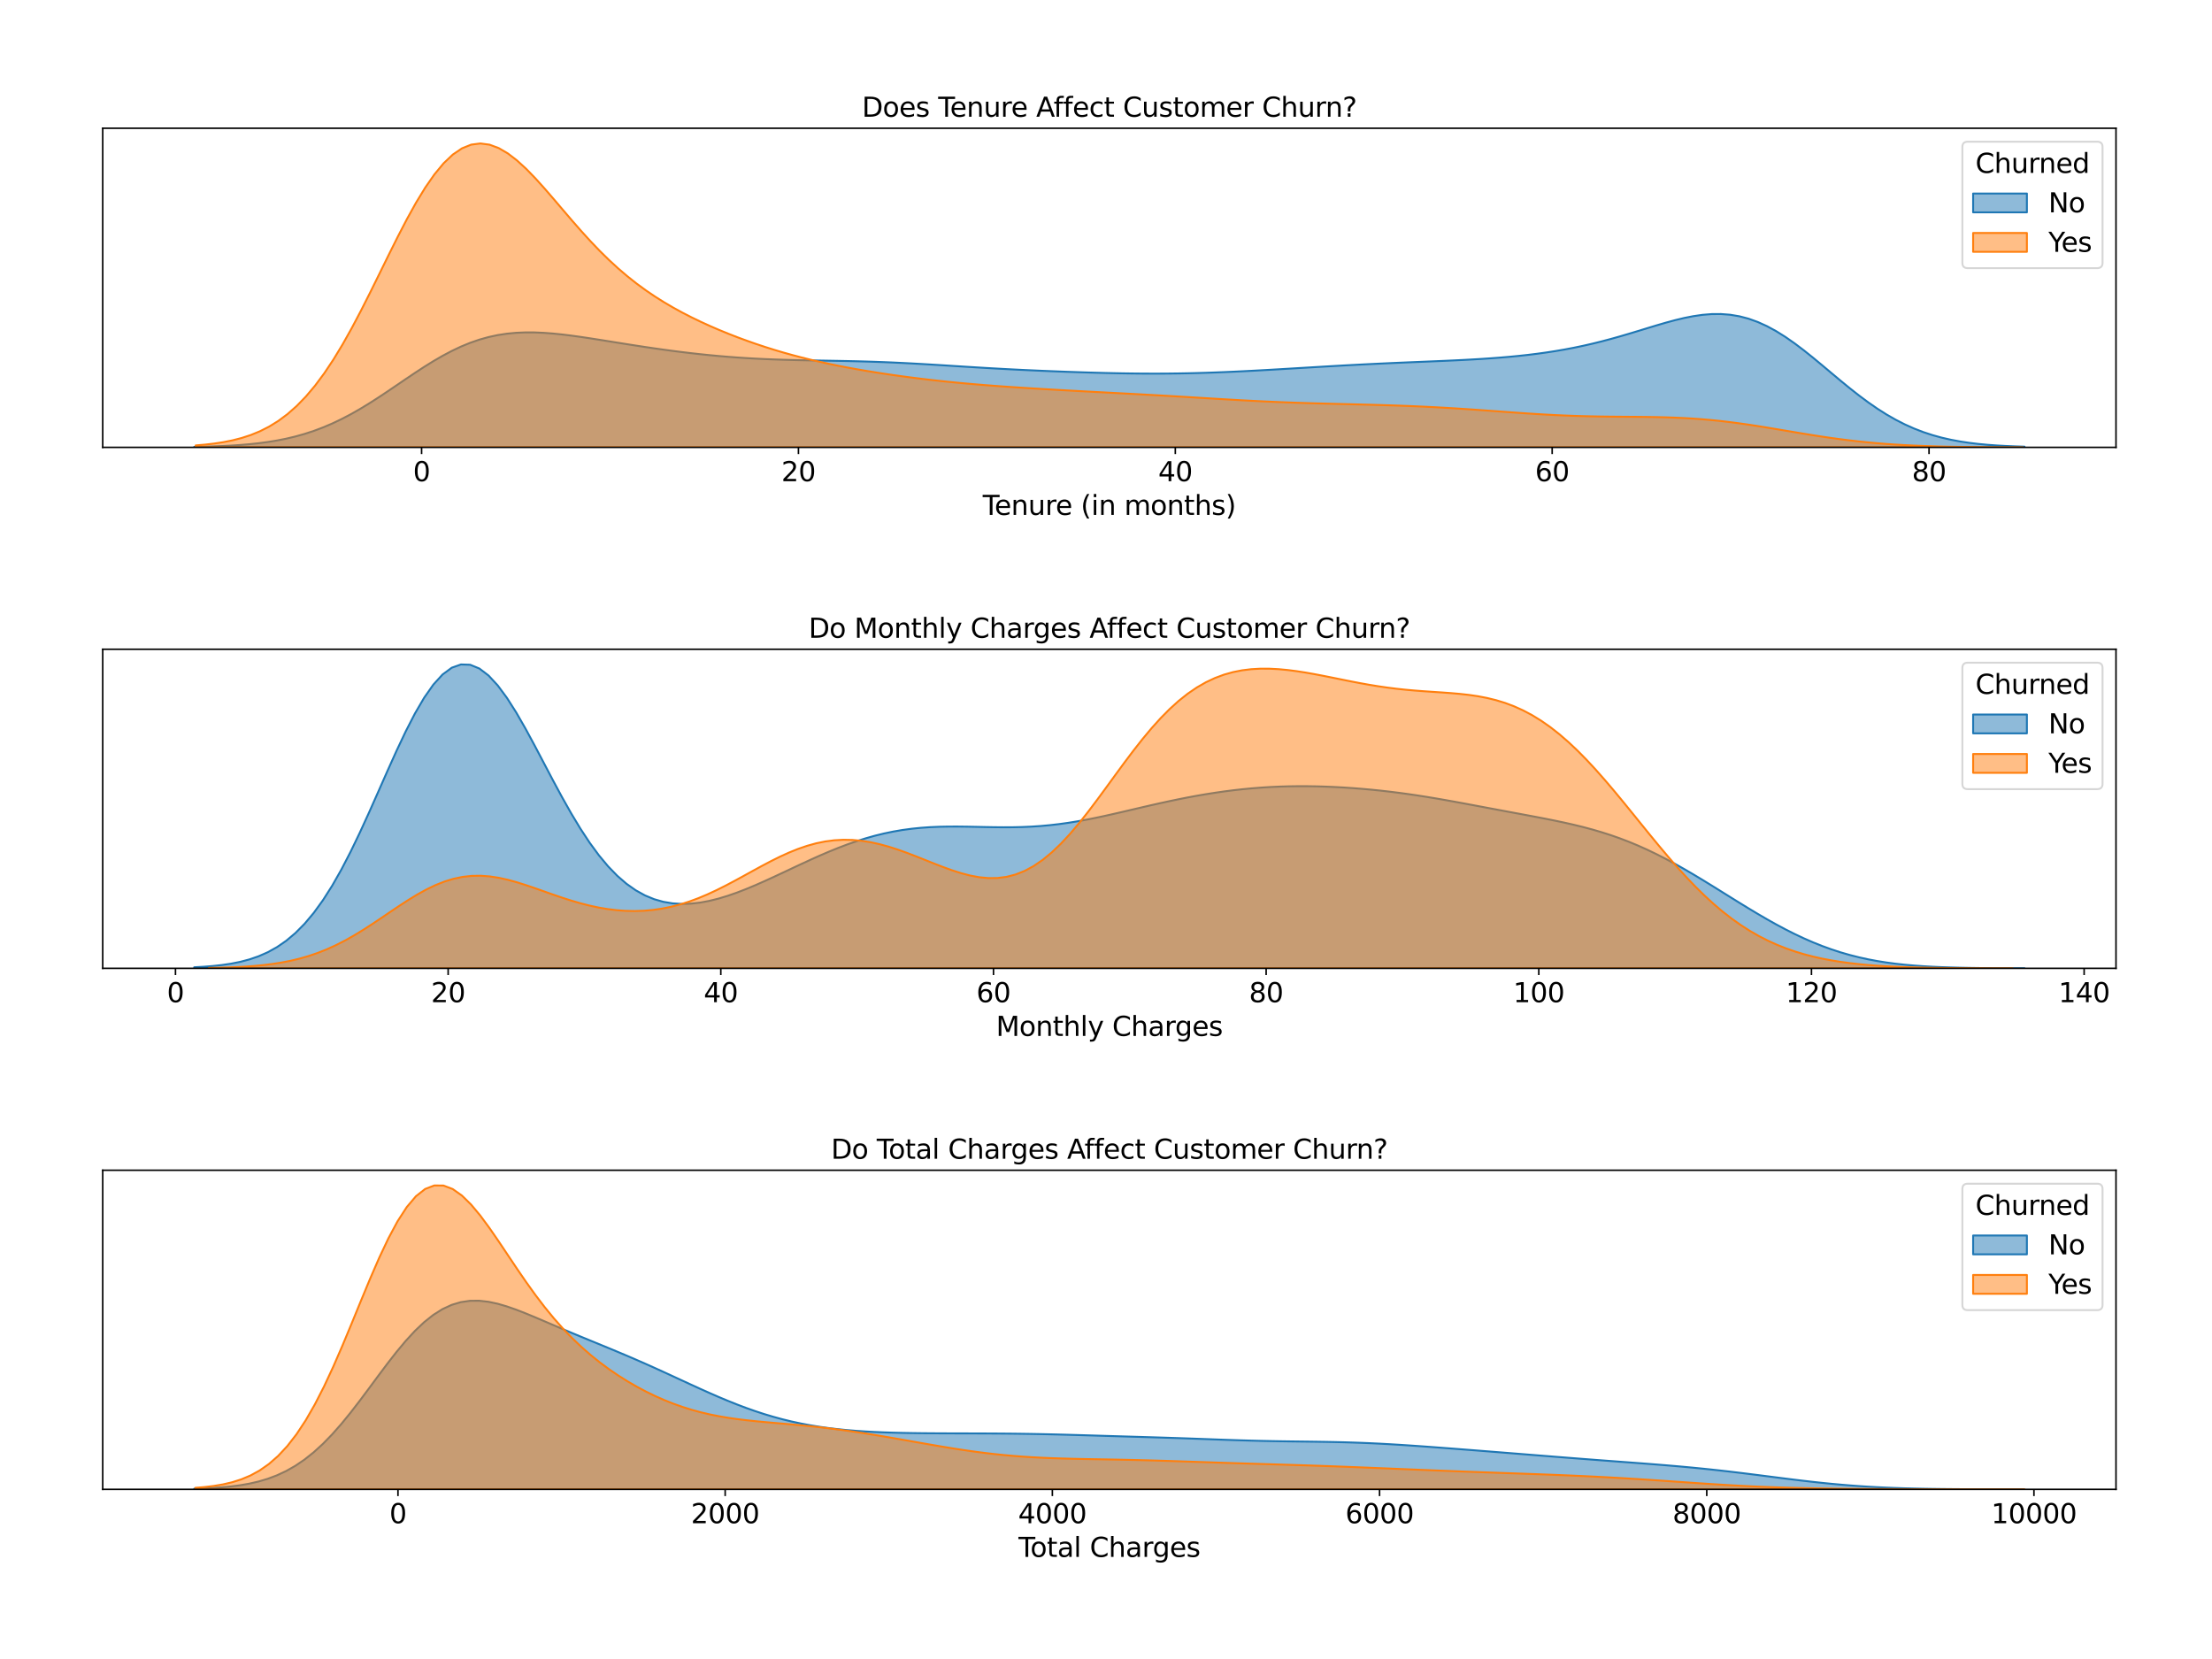 <?xml version="1.0" encoding="utf-8" standalone="no"?>
<!DOCTYPE svg PUBLIC "-//W3C//DTD SVG 1.1//EN"
  "http://www.w3.org/Graphics/SVG/1.1/DTD/svg11.dtd">
<svg xmlns:xlink="http://www.w3.org/1999/xlink" width="1152pt" height="864pt" viewBox="0 0 1152 864" xmlns="http://www.w3.org/2000/svg" version="1.1">
 <defs>
  <style type="text/css">*{stroke-linejoin: round; stroke-linecap: butt}</style>
 </defs>
 <g id="figure_1">
  <g id="patch_1">
   <path d="M 0 864 
L 1152 864 
L 1152 0 
L 0 0 
z
" style="fill: #ffffff"/>
  </g>
  <g id="axes_1">
   <g id="patch_2">
    <path d="M 53.5 232.973 
L 1102 232.973 
L 1102 66.8 
L 53.5 66.8 
z
" style="fill: #ffffff"/>
   </g>
   <g id="PolyCollection_1">
    <defs>
     <path id="m447d74e94e" d="M 101.159 -631.278 
L 101.159 -631.027 
L 105.949 -631.027 
L 110.739 -631.027 
L 115.529 -631.027 
L 120.319 -631.027 
L 125.108 -631.027 
L 129.898 -631.027 
L 134.688 -631.027 
L 139.478 -631.027 
L 144.268 -631.027 
L 149.058 -631.027 
L 153.848 -631.027 
L 158.637 -631.027 
L 163.427 -631.027 
L 168.217 -631.027 
L 173.007 -631.027 
L 177.797 -631.027 
L 182.587 -631.027 
L 187.377 -631.027 
L 192.166 -631.027 
L 196.956 -631.027 
L 201.746 -631.027 
L 206.536 -631.027 
L 211.326 -631.027 
L 216.116 -631.027 
L 220.906 -631.027 
L 225.695 -631.027 
L 230.485 -631.027 
L 235.275 -631.027 
L 240.065 -631.027 
L 244.855 -631.027 
L 249.645 -631.027 
L 254.435 -631.027 
L 259.224 -631.027 
L 264.014 -631.027 
L 268.804 -631.027 
L 273.594 -631.027 
L 278.384 -631.027 
L 283.174 -631.027 
L 287.964 -631.027 
L 292.753 -631.027 
L 297.543 -631.027 
L 302.333 -631.027 
L 307.123 -631.027 
L 311.913 -631.027 
L 316.703 -631.027 
L 321.493 -631.027 
L 326.282 -631.027 
L 331.072 -631.027 
L 335.862 -631.027 
L 340.652 -631.027 
L 345.442 -631.027 
L 350.232 -631.027 
L 355.022 -631.027 
L 359.811 -631.027 
L 364.601 -631.027 
L 369.391 -631.027 
L 374.181 -631.027 
L 378.971 -631.027 
L 383.761 -631.027 
L 388.551 -631.027 
L 393.34 -631.027 
L 398.13 -631.027 
L 402.92 -631.027 
L 407.71 -631.027 
L 412.5 -631.027 
L 417.29 -631.027 
L 422.08 -631.027 
L 426.869 -631.027 
L 431.659 -631.027 
L 436.449 -631.027 
L 441.239 -631.027 
L 446.029 -631.027 
L 450.819 -631.027 
L 455.609 -631.027 
L 460.398 -631.027 
L 465.188 -631.027 
L 469.978 -631.027 
L 474.768 -631.027 
L 479.558 -631.027 
L 484.348 -631.027 
L 489.138 -631.027 
L 493.927 -631.027 
L 498.717 -631.027 
L 503.507 -631.027 
L 508.297 -631.027 
L 513.087 -631.027 
L 517.877 -631.027 
L 522.667 -631.027 
L 527.456 -631.027 
L 532.246 -631.027 
L 537.036 -631.027 
L 541.826 -631.027 
L 546.616 -631.027 
L 551.406 -631.027 
L 556.196 -631.027 
L 560.985 -631.027 
L 565.775 -631.027 
L 570.565 -631.027 
L 575.355 -631.027 
L 580.145 -631.027 
L 584.935 -631.027 
L 589.725 -631.027 
L 594.515 -631.027 
L 599.304 -631.027 
L 604.094 -631.027 
L 608.884 -631.027 
L 613.674 -631.027 
L 618.464 -631.027 
L 623.254 -631.027 
L 628.044 -631.027 
L 632.833 -631.027 
L 637.623 -631.027 
L 642.413 -631.027 
L 647.203 -631.027 
L 651.993 -631.027 
L 656.783 -631.027 
L 661.573 -631.027 
L 666.362 -631.027 
L 671.152 -631.027 
L 675.942 -631.027 
L 680.732 -631.027 
L 685.522 -631.027 
L 690.312 -631.027 
L 695.102 -631.027 
L 699.891 -631.027 
L 704.681 -631.027 
L 709.471 -631.027 
L 714.261 -631.027 
L 719.051 -631.027 
L 723.841 -631.027 
L 728.631 -631.027 
L 733.42 -631.027 
L 738.21 -631.027 
L 743 -631.027 
L 747.79 -631.027 
L 752.58 -631.027 
L 757.37 -631.027 
L 762.16 -631.027 
L 766.949 -631.027 
L 771.739 -631.027 
L 776.529 -631.027 
L 781.319 -631.027 
L 786.109 -631.027 
L 790.899 -631.027 
L 795.689 -631.027 
L 800.478 -631.027 
L 805.268 -631.027 
L 810.058 -631.027 
L 814.848 -631.027 
L 819.638 -631.027 
L 824.428 -631.027 
L 829.218 -631.027 
L 834.007 -631.027 
L 838.797 -631.027 
L 843.587 -631.027 
L 848.377 -631.027 
L 853.167 -631.027 
L 857.957 -631.027 
L 862.747 -631.027 
L 867.536 -631.027 
L 872.326 -631.027 
L 877.116 -631.027 
L 881.906 -631.027 
L 886.696 -631.027 
L 891.486 -631.027 
L 896.276 -631.027 
L 901.065 -631.027 
L 905.855 -631.027 
L 910.645 -631.027 
L 915.435 -631.027 
L 920.225 -631.027 
L 925.015 -631.027 
L 929.805 -631.027 
L 934.594 -631.027 
L 939.384 -631.027 
L 944.174 -631.027 
L 948.964 -631.027 
L 953.754 -631.027 
L 958.544 -631.027 
L 963.334 -631.027 
L 968.123 -631.027 
L 972.913 -631.027 
L 977.703 -631.027 
L 982.493 -631.027 
L 987.283 -631.027 
L 992.073 -631.027 
L 996.863 -631.027 
L 1001.652 -631.027 
L 1006.442 -631.027 
L 1011.232 -631.027 
L 1016.022 -631.027 
L 1020.812 -631.027 
L 1025.602 -631.027 
L 1030.392 -631.027 
L 1035.181 -631.027 
L 1039.971 -631.027 
L 1044.761 -631.027 
L 1049.551 -631.027 
L 1054.341 -631.027 
L 1054.341 -631.391 
L 1054.341 -631.391 
L 1049.551 -631.539 
L 1044.761 -631.738 
L 1039.971 -632.002 
L 1035.181 -632.348 
L 1030.392 -632.796 
L 1025.602 -633.367 
L 1020.812 -634.086 
L 1016.022 -634.98 
L 1011.232 -636.073 
L 1006.442 -637.395 
L 1001.652 -638.968 
L 996.863 -640.816 
L 992.073 -642.956 
L 987.283 -645.398 
L 982.493 -648.143 
L 977.703 -651.185 
L 972.913 -654.503 
L 968.123 -658.069 
L 963.334 -661.838 
L 958.544 -665.758 
L 953.754 -669.766 
L 948.964 -673.791 
L 944.174 -677.758 
L 939.384 -681.588 
L 934.594 -685.208 
L 929.805 -688.546 
L 925.015 -691.54 
L 920.225 -694.141 
L 915.435 -696.311 
L 910.645 -698.028 
L 905.855 -699.283 
L 901.065 -700.086 
L 896.276 -700.456 
L 891.486 -700.428 
L 886.696 -700.042 
L 881.906 -699.349 
L 877.116 -698.401 
L 872.326 -697.252 
L 867.536 -695.954 
L 862.747 -694.558 
L 857.957 -693.107 
L 853.167 -691.641 
L 848.377 -690.192 
L 843.587 -688.786 
L 838.797 -687.443 
L 834.007 -686.175 
L 829.218 -684.993 
L 824.428 -683.901 
L 819.638 -682.9 
L 814.848 -681.99 
L 810.058 -681.167 
L 805.268 -680.427 
L 800.478 -679.764 
L 795.689 -679.174 
L 790.899 -678.65 
L 786.109 -678.186 
L 781.319 -677.775 
L 776.529 -677.412 
L 771.739 -677.09 
L 766.949 -676.803 
L 762.16 -676.545 
L 757.37 -676.309 
L 752.58 -676.091 
L 747.79 -675.885 
L 743 -675.686 
L 738.21 -675.488 
L 733.42 -675.29 
L 728.631 -675.087 
L 723.841 -674.876 
L 719.051 -674.657 
L 714.261 -674.427 
L 709.471 -674.187 
L 704.681 -673.936 
L 699.891 -673.675 
L 695.102 -673.406 
L 690.312 -673.129 
L 685.522 -672.846 
L 680.732 -672.56 
L 675.942 -672.273 
L 671.152 -671.986 
L 666.362 -671.703 
L 661.573 -671.425 
L 656.783 -671.156 
L 651.993 -670.898 
L 647.203 -670.653 
L 642.413 -670.424 
L 637.623 -670.214 
L 632.833 -670.025 
L 628.044 -669.859 
L 623.254 -669.718 
L 618.464 -669.603 
L 613.674 -669.516 
L 608.884 -669.457 
L 604.094 -669.426 
L 599.304 -669.422 
L 594.515 -669.445 
L 589.725 -669.493 
L 584.935 -669.563 
L 580.145 -669.655 
L 575.355 -669.766 
L 570.565 -669.893 
L 565.775 -670.035 
L 560.985 -670.19 
L 556.196 -670.358 
L 551.406 -670.536 
L 546.616 -670.726 
L 541.826 -670.927 
L 537.036 -671.14 
L 532.246 -671.365 
L 527.456 -671.603 
L 522.667 -671.855 
L 517.877 -672.119 
L 513.087 -672.395 
L 508.297 -672.683 
L 503.507 -672.979 
L 498.717 -673.28 
L 493.927 -673.584 
L 489.138 -673.885 
L 484.348 -674.179 
L 479.558 -674.461 
L 474.768 -674.728 
L 469.978 -674.976 
L 465.188 -675.201 
L 460.398 -675.401 
L 455.609 -675.577 
L 450.819 -675.728 
L 446.029 -675.857 
L 441.239 -675.966 
L 436.449 -676.06 
L 431.659 -676.145 
L 426.869 -676.227 
L 422.08 -676.312 
L 417.29 -676.406 
L 412.5 -676.518 
L 407.71 -676.652 
L 402.92 -676.814 
L 398.13 -677.01 
L 393.34 -677.244 
L 388.551 -677.518 
L 383.761 -677.836 
L 378.971 -678.198 
L 374.181 -678.605 
L 369.391 -679.056 
L 364.601 -679.55 
L 359.811 -680.086 
L 355.022 -680.662 
L 350.232 -681.275 
L 345.442 -681.923 
L 340.652 -682.602 
L 335.862 -683.309 
L 331.072 -684.041 
L 326.282 -684.791 
L 321.493 -685.555 
L 316.703 -686.324 
L 311.913 -687.088 
L 307.123 -687.836 
L 302.333 -688.552 
L 297.543 -689.216 
L 292.753 -689.807 
L 287.964 -690.299 
L 283.174 -690.664 
L 278.384 -690.87 
L 273.594 -690.887 
L 268.804 -690.682 
L 264.014 -690.226 
L 259.224 -689.494 
L 254.435 -688.463 
L 249.645 -687.122 
L 244.855 -685.464 
L 240.065 -683.494 
L 235.275 -681.227 
L 230.485 -678.688 
L 225.695 -675.909 
L 220.906 -672.934 
L 216.116 -669.81 
L 211.326 -666.591 
L 206.536 -663.332 
L 201.746 -660.087 
L 196.956 -656.909 
L 192.166 -653.844 
L 187.377 -650.934 
L 182.587 -648.213 
L 177.797 -645.706 
L 173.007 -643.429 
L 168.217 -641.39 
L 163.427 -639.591 
L 158.637 -638.025 
L 153.848 -636.681 
L 149.058 -635.543 
L 144.268 -634.593 
L 139.478 -633.81 
L 134.688 -633.174 
L 129.898 -632.664 
L 125.108 -632.261 
L 120.319 -631.946 
L 115.529 -631.703 
L 110.739 -631.519 
L 105.949 -631.38 
L 101.159 -631.278 
z
" style="stroke: #1f77b4"/>
    </defs>
    <g clip-path="url(#pc35a258d5f)">
     <use xlink:href="#m447d74e94e" x="0" y="864" style="fill: #1f77b4; fill-opacity: 0.5; stroke: #1f77b4"/>
    </g>
   </g>
   <g id="PolyCollection_2">
    <defs>
     <path id="m927b498dc7" d="M 101.929 -632.035 
L 101.929 -631.027 
L 106.711 -631.027 
L 111.493 -631.027 
L 116.275 -631.027 
L 121.057 -631.027 
L 125.84 -631.027 
L 130.622 -631.027 
L 135.404 -631.027 
L 140.186 -631.027 
L 144.968 -631.027 
L 149.75 -631.027 
L 154.532 -631.027 
L 159.314 -631.027 
L 164.097 -631.027 
L 168.879 -631.027 
L 173.661 -631.027 
L 178.443 -631.027 
L 183.225 -631.027 
L 188.007 -631.027 
L 192.789 -631.027 
L 197.571 -631.027 
L 202.354 -631.027 
L 207.136 -631.027 
L 211.918 -631.027 
L 216.7 -631.027 
L 221.482 -631.027 
L 226.264 -631.027 
L 231.046 -631.027 
L 235.828 -631.027 
L 240.61 -631.027 
L 245.393 -631.027 
L 250.175 -631.027 
L 254.957 -631.027 
L 259.739 -631.027 
L 264.521 -631.027 
L 269.303 -631.027 
L 274.085 -631.027 
L 278.867 -631.027 
L 283.65 -631.027 
L 288.432 -631.027 
L 293.214 -631.027 
L 297.996 -631.027 
L 302.778 -631.027 
L 307.56 -631.027 
L 312.342 -631.027 
L 317.124 -631.027 
L 321.907 -631.027 
L 326.689 -631.027 
L 331.471 -631.027 
L 336.253 -631.027 
L 341.035 -631.027 
L 345.817 -631.027 
L 350.599 -631.027 
L 355.381 -631.027 
L 360.163 -631.027 
L 364.946 -631.027 
L 369.728 -631.027 
L 374.51 -631.027 
L 379.292 -631.027 
L 384.074 -631.027 
L 388.856 -631.027 
L 393.638 -631.027 
L 398.42 -631.027 
L 403.203 -631.027 
L 407.985 -631.027 
L 412.767 -631.027 
L 417.549 -631.027 
L 422.331 -631.027 
L 427.113 -631.027 
L 431.895 -631.027 
L 436.677 -631.027 
L 441.46 -631.027 
L 446.242 -631.027 
L 451.024 -631.027 
L 455.806 -631.027 
L 460.588 -631.027 
L 465.37 -631.027 
L 470.152 -631.027 
L 474.934 -631.027 
L 479.717 -631.027 
L 484.499 -631.027 
L 489.281 -631.027 
L 494.063 -631.027 
L 498.845 -631.027 
L 503.627 -631.027 
L 508.409 -631.027 
L 513.191 -631.027 
L 517.973 -631.027 
L 522.756 -631.027 
L 527.538 -631.027 
L 532.32 -631.027 
L 537.102 -631.027 
L 541.884 -631.027 
L 546.666 -631.027 
L 551.448 -631.027 
L 556.23 -631.027 
L 561.013 -631.027 
L 565.795 -631.027 
L 570.577 -631.027 
L 575.359 -631.027 
L 580.141 -631.027 
L 584.923 -631.027 
L 589.705 -631.027 
L 594.487 -631.027 
L 599.27 -631.027 
L 604.052 -631.027 
L 608.834 -631.027 
L 613.616 -631.027 
L 618.398 -631.027 
L 623.18 -631.027 
L 627.962 -631.027 
L 632.744 -631.027 
L 637.527 -631.027 
L 642.309 -631.027 
L 647.091 -631.027 
L 651.873 -631.027 
L 656.655 -631.027 
L 661.437 -631.027 
L 666.219 -631.027 
L 671.001 -631.027 
L 675.783 -631.027 
L 680.566 -631.027 
L 685.348 -631.027 
L 690.13 -631.027 
L 694.912 -631.027 
L 699.694 -631.027 
L 704.476 -631.027 
L 709.258 -631.027 
L 714.04 -631.027 
L 718.823 -631.027 
L 723.605 -631.027 
L 728.387 -631.027 
L 733.169 -631.027 
L 737.951 -631.027 
L 742.733 -631.027 
L 747.515 -631.027 
L 752.297 -631.027 
L 757.08 -631.027 
L 761.862 -631.027 
L 766.644 -631.027 
L 771.426 -631.027 
L 776.208 -631.027 
L 780.99 -631.027 
L 785.772 -631.027 
L 790.554 -631.027 
L 795.337 -631.027 
L 800.119 -631.027 
L 804.901 -631.027 
L 809.683 -631.027 
L 814.465 -631.027 
L 819.247 -631.027 
L 824.029 -631.027 
L 828.811 -631.027 
L 833.593 -631.027 
L 838.376 -631.027 
L 843.158 -631.027 
L 847.94 -631.027 
L 852.722 -631.027 
L 857.504 -631.027 
L 862.286 -631.027 
L 867.068 -631.027 
L 871.85 -631.027 
L 876.633 -631.027 
L 881.415 -631.027 
L 886.197 -631.027 
L 890.979 -631.027 
L 895.761 -631.027 
L 900.543 -631.027 
L 905.325 -631.027 
L 910.107 -631.027 
L 914.89 -631.027 
L 919.672 -631.027 
L 924.454 -631.027 
L 929.236 -631.027 
L 934.018 -631.027 
L 938.8 -631.027 
L 943.582 -631.027 
L 948.364 -631.027 
L 953.146 -631.027 
L 957.929 -631.027 
L 962.711 -631.027 
L 967.493 -631.027 
L 972.275 -631.027 
L 977.057 -631.027 
L 981.839 -631.027 
L 986.621 -631.027 
L 991.403 -631.027 
L 996.186 -631.027 
L 1000.968 -631.027 
L 1005.75 -631.027 
L 1010.532 -631.027 
L 1015.314 -631.027 
L 1020.096 -631.027 
L 1024.878 -631.027 
L 1029.66 -631.027 
L 1034.443 -631.027 
L 1039.225 -631.027 
L 1044.007 -631.027 
L 1048.789 -631.027 
L 1053.571 -631.027 
L 1053.571 -631.054 
L 1053.571 -631.054 
L 1048.789 -631.066 
L 1044.007 -631.082 
L 1039.225 -631.104 
L 1034.443 -631.134 
L 1029.66 -631.173 
L 1024.878 -631.224 
L 1020.096 -631.291 
L 1015.314 -631.376 
L 1010.532 -631.483 
L 1005.75 -631.617 
L 1000.968 -631.782 
L 996.186 -631.982 
L 991.403 -632.222 
L 986.621 -632.507 
L 981.839 -632.841 
L 977.057 -633.227 
L 972.275 -633.668 
L 967.493 -634.166 
L 962.711 -634.719 
L 957.929 -635.328 
L 953.146 -635.988 
L 948.364 -636.694 
L 943.582 -637.44 
L 938.8 -638.218 
L 934.018 -639.017 
L 929.236 -639.825 
L 924.454 -640.632 
L 919.672 -641.425 
L 914.89 -642.191 
L 910.107 -642.919 
L 905.325 -643.598 
L 900.543 -644.219 
L 895.761 -644.776 
L 890.979 -645.262 
L 886.197 -645.678 
L 881.415 -646.022 
L 876.633 -646.297 
L 871.85 -646.51 
L 867.068 -646.667 
L 862.286 -646.779 
L 857.504 -646.854 
L 852.722 -646.905 
L 847.94 -646.944 
L 843.158 -646.98 
L 838.376 -647.024 
L 833.593 -647.086 
L 828.811 -647.173 
L 824.029 -647.289 
L 819.247 -647.44 
L 814.465 -647.625 
L 809.683 -647.846 
L 804.901 -648.099 
L 800.119 -648.382 
L 795.337 -648.69 
L 790.554 -649.018 
L 785.772 -649.358 
L 780.99 -649.706 
L 776.208 -650.055 
L 771.426 -650.4 
L 766.644 -650.735 
L 761.862 -651.057 
L 757.08 -651.362 
L 752.297 -651.648 
L 747.515 -651.912 
L 742.733 -652.154 
L 737.951 -652.375 
L 733.169 -652.575 
L 728.387 -652.755 
L 723.605 -652.918 
L 718.823 -653.065 
L 714.04 -653.201 
L 709.258 -653.327 
L 704.476 -653.447 
L 699.694 -653.564 
L 694.912 -653.683 
L 690.13 -653.807 
L 685.348 -653.938 
L 680.566 -654.08 
L 675.783 -654.237 
L 671.001 -654.408 
L 666.219 -654.597 
L 661.437 -654.803 
L 656.655 -655.027 
L 651.873 -655.268 
L 647.091 -655.523 
L 642.309 -655.792 
L 637.527 -656.07 
L 632.744 -656.355 
L 627.962 -656.644 
L 623.18 -656.934 
L 618.398 -657.223 
L 613.616 -657.508 
L 608.834 -657.789 
L 604.052 -658.063 
L 599.27 -658.332 
L 594.487 -658.595 
L 589.705 -658.854 
L 584.923 -659.109 
L 580.141 -659.362 
L 575.359 -659.614 
L 570.577 -659.867 
L 565.795 -660.123 
L 561.013 -660.382 
L 556.23 -660.645 
L 551.448 -660.913 
L 546.666 -661.188 
L 541.884 -661.471 
L 537.102 -661.762 
L 532.32 -662.065 
L 527.538 -662.379 
L 522.756 -662.709 
L 517.973 -663.056 
L 513.191 -663.424 
L 508.409 -663.814 
L 503.627 -664.228 
L 498.845 -664.671 
L 494.063 -665.142 
L 489.281 -665.644 
L 484.499 -666.178 
L 479.717 -666.745 
L 474.934 -667.344 
L 470.152 -667.978 
L 465.37 -668.646 
L 460.588 -669.35 
L 455.806 -670.092 
L 451.024 -670.874 
L 446.242 -671.699 
L 441.46 -672.572 
L 436.677 -673.496 
L 431.895 -674.477 
L 427.113 -675.52 
L 422.331 -676.629 
L 417.549 -677.809 
L 412.767 -679.065 
L 407.985 -680.4 
L 403.203 -681.817 
L 398.42 -683.319 
L 393.638 -684.907 
L 388.856 -686.583 
L 384.074 -688.351 
L 379.292 -690.212 
L 374.51 -692.173 
L 369.728 -694.239 
L 364.946 -696.422 
L 360.163 -698.732 
L 355.381 -701.186 
L 350.599 -703.804 
L 345.817 -706.606 
L 341.035 -709.618 
L 336.253 -712.864 
L 331.471 -716.37 
L 326.689 -720.159 
L 321.907 -724.246 
L 317.124 -728.643 
L 312.342 -733.346 
L 307.56 -738.341 
L 302.778 -743.593 
L 297.996 -749.05 
L 293.214 -754.636 
L 288.432 -760.254 
L 283.65 -765.785 
L 278.867 -771.092 
L 274.085 -776.019 
L 269.303 -780.403 
L 264.521 -784.076 
L 259.739 -786.877 
L 254.957 -788.656 
L 250.175 -789.287 
L 245.393 -788.673 
L 240.61 -786.753 
L 235.828 -783.511 
L 231.046 -778.973 
L 226.264 -773.21 
L 221.482 -766.334 
L 216.7 -758.497 
L 211.918 -749.877 
L 207.136 -740.675 
L 202.354 -731.103 
L 197.571 -721.373 
L 192.789 -711.69 
L 188.007 -702.241 
L 183.225 -693.189 
L 178.443 -684.669 
L 173.661 -676.786 
L 168.879 -669.609 
L 164.097 -663.178 
L 159.314 -657.505 
L 154.532 -652.576 
L 149.75 -648.357 
L 144.968 -644.797 
L 140.186 -641.838 
L 135.404 -639.414 
L 130.622 -637.454 
L 125.84 -635.893 
L 121.057 -634.667 
L 116.275 -633.716 
L 111.493 -632.99 
L 106.711 -632.442 
L 101.929 -632.035 
z
" style="stroke: #ff7f0e"/>
    </defs>
    <g clip-path="url(#pc35a258d5f)">
     <use xlink:href="#m927b498dc7" x="0" y="864" style="fill: #ff7f0e; fill-opacity: 0.5; stroke: #ff7f0e"/>
    </g>
   </g>
   <g id="matplotlib.axis_1">
    <g id="xtick_1">
     <g id="line2d_1">
      <defs>
       <path id="m1ba8979f7c" d="M 0 0 
L 0 3.5 
" style="stroke: #000000; stroke-width: 0.8"/>
      </defs>
      <g>
       <use xlink:href="#m1ba8979f7c" x="219.566" y="232.973" style="stroke: #000000; stroke-width: 0.8"/>
      </g>
     </g>
     <g id="text_1">
      <!-- 0 -->
      <g transform="translate(215.112 250.611)scale(0.14 -0.14)">
       <defs>
        <path id="DejaVuSans-30" d="M 2034 4250 
Q 1547 4250 1301 3770 
Q 1056 3291 1056 2328 
Q 1056 1369 1301 889 
Q 1547 409 2034 409 
Q 2525 409 2770 889 
Q 3016 1369 3016 2328 
Q 3016 3291 2770 3770 
Q 2525 4250 2034 4250 
z
M 2034 4750 
Q 2819 4750 3233 4129 
Q 3647 3509 3647 2328 
Q 3647 1150 3233 529 
Q 2819 -91 2034 -91 
Q 1250 -91 836 529 
Q 422 1150 422 2328 
Q 422 3509 836 4129 
Q 1250 4750 2034 4750 
z
" transform="scale(0.016)"/>
       </defs>
       <use xlink:href="#DejaVuSans-30"/>
      </g>
     </g>
    </g>
    <g id="xtick_2">
     <g id="line2d_2">
      <g>
       <use xlink:href="#m1ba8979f7c" x="415.831" y="232.973" style="stroke: #000000; stroke-width: 0.8"/>
      </g>
     </g>
     <g id="text_2">
      <!-- 20 -->
      <g transform="translate(406.924 250.611)scale(0.14 -0.14)">
       <defs>
        <path id="DejaVuSans-32" d="M 1228 531 
L 3431 531 
L 3431 0 
L 469 0 
L 469 531 
Q 828 903 1448 1529 
Q 2069 2156 2228 2338 
Q 2531 2678 2651 2914 
Q 2772 3150 2772 3378 
Q 2772 3750 2511 3984 
Q 2250 4219 1831 4219 
Q 1534 4219 1204 4116 
Q 875 4013 500 3803 
L 500 4441 
Q 881 4594 1212 4672 
Q 1544 4750 1819 4750 
Q 2544 4750 2975 4387 
Q 3406 4025 3406 3419 
Q 3406 3131 3298 2873 
Q 3191 2616 2906 2266 
Q 2828 2175 2409 1742 
Q 1991 1309 1228 531 
z
" transform="scale(0.016)"/>
       </defs>
       <use xlink:href="#DejaVuSans-32"/>
       <use xlink:href="#DejaVuSans-30" x="63.623"/>
      </g>
     </g>
    </g>
    <g id="xtick_3">
     <g id="line2d_3">
      <g>
       <use xlink:href="#m1ba8979f7c" x="612.096" y="232.973" style="stroke: #000000; stroke-width: 0.8"/>
      </g>
     </g>
     <g id="text_3">
      <!-- 40 -->
      <g transform="translate(603.189 250.611)scale(0.14 -0.14)">
       <defs>
        <path id="DejaVuSans-34" d="M 2419 4116 
L 825 1625 
L 2419 1625 
L 2419 4116 
z
M 2253 4666 
L 3047 4666 
L 3047 1625 
L 3713 1625 
L 3713 1100 
L 3047 1100 
L 3047 0 
L 2419 0 
L 2419 1100 
L 313 1100 
L 313 1709 
L 2253 4666 
z
" transform="scale(0.016)"/>
       </defs>
       <use xlink:href="#DejaVuSans-34"/>
       <use xlink:href="#DejaVuSans-30" x="63.623"/>
      </g>
     </g>
    </g>
    <g id="xtick_4">
     <g id="line2d_4">
      <g>
       <use xlink:href="#m1ba8979f7c" x="808.362" y="232.973" style="stroke: #000000; stroke-width: 0.8"/>
      </g>
     </g>
     <g id="text_4">
      <!-- 60 -->
      <g transform="translate(799.454 250.611)scale(0.14 -0.14)">
       <defs>
        <path id="DejaVuSans-36" d="M 2113 2584 
Q 1688 2584 1439 2293 
Q 1191 2003 1191 1497 
Q 1191 994 1439 701 
Q 1688 409 2113 409 
Q 2538 409 2786 701 
Q 3034 994 3034 1497 
Q 3034 2003 2786 2293 
Q 2538 2584 2113 2584 
z
M 3366 4563 
L 3366 3988 
Q 3128 4100 2886 4159 
Q 2644 4219 2406 4219 
Q 1781 4219 1451 3797 
Q 1122 3375 1075 2522 
Q 1259 2794 1537 2939 
Q 1816 3084 2150 3084 
Q 2853 3084 3261 2657 
Q 3669 2231 3669 1497 
Q 3669 778 3244 343 
Q 2819 -91 2113 -91 
Q 1303 -91 875 529 
Q 447 1150 447 2328 
Q 447 3434 972 4092 
Q 1497 4750 2381 4750 
Q 2619 4750 2861 4703 
Q 3103 4656 3366 4563 
z
" transform="scale(0.016)"/>
       </defs>
       <use xlink:href="#DejaVuSans-36"/>
       <use xlink:href="#DejaVuSans-30" x="63.623"/>
      </g>
     </g>
    </g>
    <g id="xtick_5">
     <g id="line2d_5">
      <g>
       <use xlink:href="#m1ba8979f7c" x="1004.627" y="232.973" style="stroke: #000000; stroke-width: 0.8"/>
      </g>
     </g>
     <g id="text_5">
      <!-- 80 -->
      <g transform="translate(995.72 250.611)scale(0.14 -0.14)">
       <defs>
        <path id="DejaVuSans-38" d="M 2034 2216 
Q 1584 2216 1326 1975 
Q 1069 1734 1069 1313 
Q 1069 891 1326 650 
Q 1584 409 2034 409 
Q 2484 409 2743 651 
Q 3003 894 3003 1313 
Q 3003 1734 2745 1975 
Q 2488 2216 2034 2216 
z
M 1403 2484 
Q 997 2584 770 2862 
Q 544 3141 544 3541 
Q 544 4100 942 4425 
Q 1341 4750 2034 4750 
Q 2731 4750 3128 4425 
Q 3525 4100 3525 3541 
Q 3525 3141 3298 2862 
Q 3072 2584 2669 2484 
Q 3125 2378 3379 2068 
Q 3634 1759 3634 1313 
Q 3634 634 3220 271 
Q 2806 -91 2034 -91 
Q 1263 -91 848 271 
Q 434 634 434 1313 
Q 434 1759 690 2068 
Q 947 2378 1403 2484 
z
M 1172 3481 
Q 1172 3119 1398 2916 
Q 1625 2713 2034 2713 
Q 2441 2713 2670 2916 
Q 2900 3119 2900 3481 
Q 2900 3844 2670 4047 
Q 2441 4250 2034 4250 
Q 1625 4250 1398 4047 
Q 1172 3844 1172 3481 
z
" transform="scale(0.016)"/>
       </defs>
       <use xlink:href="#DejaVuSans-38"/>
       <use xlink:href="#DejaVuSans-30" x="63.623"/>
      </g>
     </g>
    </g>
    <g id="text_6">
     <!-- Tenure (in months) -->
     <g transform="translate(511.8 268.161)scale(0.14 -0.14)">
      <defs>
       <path id="DejaVuSans-54" d="M -19 4666 
L 3928 4666 
L 3928 4134 
L 2272 4134 
L 2272 0 
L 1638 0 
L 1638 4134 
L -19 4134 
L -19 4666 
z
" transform="scale(0.016)"/>
       <path id="DejaVuSans-65" d="M 3597 1894 
L 3597 1613 
L 953 1613 
Q 991 1019 1311 708 
Q 1631 397 2203 397 
Q 2534 397 2845 478 
Q 3156 559 3463 722 
L 3463 178 
Q 3153 47 2828 -22 
Q 2503 -91 2169 -91 
Q 1331 -91 842 396 
Q 353 884 353 1716 
Q 353 2575 817 3079 
Q 1281 3584 2069 3584 
Q 2775 3584 3186 3129 
Q 3597 2675 3597 1894 
z
M 3022 2063 
Q 3016 2534 2758 2815 
Q 2500 3097 2075 3097 
Q 1594 3097 1305 2825 
Q 1016 2553 972 2059 
L 3022 2063 
z
" transform="scale(0.016)"/>
       <path id="DejaVuSans-6e" d="M 3513 2113 
L 3513 0 
L 2938 0 
L 2938 2094 
Q 2938 2591 2744 2837 
Q 2550 3084 2163 3084 
Q 1697 3084 1428 2787 
Q 1159 2491 1159 1978 
L 1159 0 
L 581 0 
L 581 3500 
L 1159 3500 
L 1159 2956 
Q 1366 3272 1645 3428 
Q 1925 3584 2291 3584 
Q 2894 3584 3203 3211 
Q 3513 2838 3513 2113 
z
" transform="scale(0.016)"/>
       <path id="DejaVuSans-75" d="M 544 1381 
L 544 3500 
L 1119 3500 
L 1119 1403 
Q 1119 906 1312 657 
Q 1506 409 1894 409 
Q 2359 409 2629 706 
Q 2900 1003 2900 1516 
L 2900 3500 
L 3475 3500 
L 3475 0 
L 2900 0 
L 2900 538 
Q 2691 219 2414 64 
Q 2138 -91 1772 -91 
Q 1169 -91 856 284 
Q 544 659 544 1381 
z
M 1991 3584 
L 1991 3584 
z
" transform="scale(0.016)"/>
       <path id="DejaVuSans-72" d="M 2631 2963 
Q 2534 3019 2420 3045 
Q 2306 3072 2169 3072 
Q 1681 3072 1420 2755 
Q 1159 2438 1159 1844 
L 1159 0 
L 581 0 
L 581 3500 
L 1159 3500 
L 1159 2956 
Q 1341 3275 1631 3429 
Q 1922 3584 2338 3584 
Q 2397 3584 2469 3576 
Q 2541 3569 2628 3553 
L 2631 2963 
z
" transform="scale(0.016)"/>
       <path id="DejaVuSans-20" transform="scale(0.016)"/>
       <path id="DejaVuSans-28" d="M 1984 4856 
Q 1566 4138 1362 3434 
Q 1159 2731 1159 2009 
Q 1159 1288 1364 580 
Q 1569 -128 1984 -844 
L 1484 -844 
Q 1016 -109 783 600 
Q 550 1309 550 2009 
Q 550 2706 781 3412 
Q 1013 4119 1484 4856 
L 1984 4856 
z
" transform="scale(0.016)"/>
       <path id="DejaVuSans-69" d="M 603 3500 
L 1178 3500 
L 1178 0 
L 603 0 
L 603 3500 
z
M 603 4863 
L 1178 4863 
L 1178 4134 
L 603 4134 
L 603 4863 
z
" transform="scale(0.016)"/>
       <path id="DejaVuSans-6d" d="M 3328 2828 
Q 3544 3216 3844 3400 
Q 4144 3584 4550 3584 
Q 5097 3584 5394 3201 
Q 5691 2819 5691 2113 
L 5691 0 
L 5113 0 
L 5113 2094 
Q 5113 2597 4934 2840 
Q 4756 3084 4391 3084 
Q 3944 3084 3684 2787 
Q 3425 2491 3425 1978 
L 3425 0 
L 2847 0 
L 2847 2094 
Q 2847 2600 2669 2842 
Q 2491 3084 2119 3084 
Q 1678 3084 1418 2786 
Q 1159 2488 1159 1978 
L 1159 0 
L 581 0 
L 581 3500 
L 1159 3500 
L 1159 2956 
Q 1356 3278 1631 3431 
Q 1906 3584 2284 3584 
Q 2666 3584 2933 3390 
Q 3200 3197 3328 2828 
z
" transform="scale(0.016)"/>
       <path id="DejaVuSans-6f" d="M 1959 3097 
Q 1497 3097 1228 2736 
Q 959 2375 959 1747 
Q 959 1119 1226 758 
Q 1494 397 1959 397 
Q 2419 397 2687 759 
Q 2956 1122 2956 1747 
Q 2956 2369 2687 2733 
Q 2419 3097 1959 3097 
z
M 1959 3584 
Q 2709 3584 3137 3096 
Q 3566 2609 3566 1747 
Q 3566 888 3137 398 
Q 2709 -91 1959 -91 
Q 1206 -91 779 398 
Q 353 888 353 1747 
Q 353 2609 779 3096 
Q 1206 3584 1959 3584 
z
" transform="scale(0.016)"/>
       <path id="DejaVuSans-74" d="M 1172 4494 
L 1172 3500 
L 2356 3500 
L 2356 3053 
L 1172 3053 
L 1172 1153 
Q 1172 725 1289 603 
Q 1406 481 1766 481 
L 2356 481 
L 2356 0 
L 1766 0 
Q 1100 0 847 248 
Q 594 497 594 1153 
L 594 3053 
L 172 3053 
L 172 3500 
L 594 3500 
L 594 4494 
L 1172 4494 
z
" transform="scale(0.016)"/>
       <path id="DejaVuSans-68" d="M 3513 2113 
L 3513 0 
L 2938 0 
L 2938 2094 
Q 2938 2591 2744 2837 
Q 2550 3084 2163 3084 
Q 1697 3084 1428 2787 
Q 1159 2491 1159 1978 
L 1159 0 
L 581 0 
L 581 4863 
L 1159 4863 
L 1159 2956 
Q 1366 3272 1645 3428 
Q 1925 3584 2291 3584 
Q 2894 3584 3203 3211 
Q 3513 2838 3513 2113 
z
" transform="scale(0.016)"/>
       <path id="DejaVuSans-73" d="M 2834 3397 
L 2834 2853 
Q 2591 2978 2328 3040 
Q 2066 3103 1784 3103 
Q 1356 3103 1142 2972 
Q 928 2841 928 2578 
Q 928 2378 1081 2264 
Q 1234 2150 1697 2047 
L 1894 2003 
Q 2506 1872 2764 1633 
Q 3022 1394 3022 966 
Q 3022 478 2636 193 
Q 2250 -91 1575 -91 
Q 1294 -91 989 -36 
Q 684 19 347 128 
L 347 722 
Q 666 556 975 473 
Q 1284 391 1588 391 
Q 1994 391 2212 530 
Q 2431 669 2431 922 
Q 2431 1156 2273 1281 
Q 2116 1406 1581 1522 
L 1381 1569 
Q 847 1681 609 1914 
Q 372 2147 372 2553 
Q 372 3047 722 3315 
Q 1072 3584 1716 3584 
Q 2034 3584 2315 3537 
Q 2597 3491 2834 3397 
z
" transform="scale(0.016)"/>
       <path id="DejaVuSans-29" d="M 513 4856 
L 1013 4856 
Q 1481 4119 1714 3412 
Q 1947 2706 1947 2009 
Q 1947 1309 1714 600 
Q 1481 -109 1013 -844 
L 513 -844 
Q 928 -128 1133 580 
Q 1338 1288 1338 2009 
Q 1338 2731 1133 3434 
Q 928 4138 513 4856 
z
" transform="scale(0.016)"/>
      </defs>
      <use xlink:href="#DejaVuSans-54"/>
      <use xlink:href="#DejaVuSans-65" x="44.084"/>
      <use xlink:href="#DejaVuSans-6e" x="105.607"/>
      <use xlink:href="#DejaVuSans-75" x="168.986"/>
      <use xlink:href="#DejaVuSans-72" x="232.365"/>
      <use xlink:href="#DejaVuSans-65" x="271.229"/>
      <use xlink:href="#DejaVuSans-20" x="332.752"/>
      <use xlink:href="#DejaVuSans-28" x="364.539"/>
      <use xlink:href="#DejaVuSans-69" x="403.553"/>
      <use xlink:href="#DejaVuSans-6e" x="431.336"/>
      <use xlink:href="#DejaVuSans-20" x="494.715"/>
      <use xlink:href="#DejaVuSans-6d" x="526.502"/>
      <use xlink:href="#DejaVuSans-6f" x="623.914"/>
      <use xlink:href="#DejaVuSans-6e" x="685.096"/>
      <use xlink:href="#DejaVuSans-74" x="748.475"/>
      <use xlink:href="#DejaVuSans-68" x="787.684"/>
      <use xlink:href="#DejaVuSans-73" x="851.062"/>
      <use xlink:href="#DejaVuSans-29" x="903.162"/>
     </g>
    </g>
   </g>
   <g id="matplotlib.axis_2"/>
   <g id="patch_3">
    <path d="M 53.5 232.973 
L 53.5 66.8 
" style="fill: none; stroke: #000000; stroke-width: 0.8; stroke-linejoin: miter; stroke-linecap: square"/>
   </g>
   <g id="patch_4">
    <path d="M 1102 232.973 
L 1102 66.8 
" style="fill: none; stroke: #000000; stroke-width: 0.8; stroke-linejoin: miter; stroke-linecap: square"/>
   </g>
   <g id="patch_5">
    <path d="M 53.5 232.973 
L 1102 232.973 
" style="fill: none; stroke: #000000; stroke-width: 0.8; stroke-linejoin: miter; stroke-linecap: square"/>
   </g>
   <g id="patch_6">
    <path d="M 53.5 66.8 
L 1102 66.8 
" style="fill: none; stroke: #000000; stroke-width: 0.8; stroke-linejoin: miter; stroke-linecap: square"/>
   </g>
   <g id="text_7">
    <!-- Does Tenure Affect Customer Churn? -->
    <g transform="translate(448.9 60.8)scale(0.14 -0.14)">
     <defs>
      <path id="DejaVuSans-44" d="M 1259 4147 
L 1259 519 
L 2022 519 
Q 2988 519 3436 956 
Q 3884 1394 3884 2338 
Q 3884 3275 3436 3711 
Q 2988 4147 2022 4147 
L 1259 4147 
z
M 628 4666 
L 1925 4666 
Q 3281 4666 3915 4102 
Q 4550 3538 4550 2338 
Q 4550 1131 3912 565 
Q 3275 0 1925 0 
L 628 0 
L 628 4666 
z
" transform="scale(0.016)"/>
      <path id="DejaVuSans-41" d="M 2188 4044 
L 1331 1722 
L 3047 1722 
L 2188 4044 
z
M 1831 4666 
L 2547 4666 
L 4325 0 
L 3669 0 
L 3244 1197 
L 1141 1197 
L 716 0 
L 50 0 
L 1831 4666 
z
" transform="scale(0.016)"/>
      <path id="DejaVuSans-66" d="M 2375 4863 
L 2375 4384 
L 1825 4384 
Q 1516 4384 1395 4259 
Q 1275 4134 1275 3809 
L 1275 3500 
L 2222 3500 
L 2222 3053 
L 1275 3053 
L 1275 0 
L 697 0 
L 697 3053 
L 147 3053 
L 147 3500 
L 697 3500 
L 697 3744 
Q 697 4328 969 4595 
Q 1241 4863 1831 4863 
L 2375 4863 
z
" transform="scale(0.016)"/>
      <path id="DejaVuSans-63" d="M 3122 3366 
L 3122 2828 
Q 2878 2963 2633 3030 
Q 2388 3097 2138 3097 
Q 1578 3097 1268 2742 
Q 959 2388 959 1747 
Q 959 1106 1268 751 
Q 1578 397 2138 397 
Q 2388 397 2633 464 
Q 2878 531 3122 666 
L 3122 134 
Q 2881 22 2623 -34 
Q 2366 -91 2075 -91 
Q 1284 -91 818 406 
Q 353 903 353 1747 
Q 353 2603 823 3093 
Q 1294 3584 2113 3584 
Q 2378 3584 2631 3529 
Q 2884 3475 3122 3366 
z
" transform="scale(0.016)"/>
      <path id="DejaVuSans-43" d="M 4122 4306 
L 4122 3641 
Q 3803 3938 3442 4084 
Q 3081 4231 2675 4231 
Q 1875 4231 1450 3742 
Q 1025 3253 1025 2328 
Q 1025 1406 1450 917 
Q 1875 428 2675 428 
Q 3081 428 3442 575 
Q 3803 722 4122 1019 
L 4122 359 
Q 3791 134 3420 21 
Q 3050 -91 2638 -91 
Q 1578 -91 968 557 
Q 359 1206 359 2328 
Q 359 3453 968 4101 
Q 1578 4750 2638 4750 
Q 3056 4750 3426 4639 
Q 3797 4528 4122 4306 
z
" transform="scale(0.016)"/>
      <path id="DejaVuSans-3f" d="M 1222 794 
L 1856 794 
L 1856 0 
L 1222 0 
L 1222 794 
z
M 1838 1253 
L 1241 1253 
L 1241 1734 
Q 1241 2050 1328 2253 
Q 1416 2456 1697 2725 
L 1978 3003 
Q 2156 3169 2236 3316 
Q 2316 3463 2316 3616 
Q 2316 3894 2111 4066 
Q 1906 4238 1569 4238 
Q 1322 4238 1042 4128 
Q 763 4019 459 3809 
L 459 4397 
Q 753 4575 1054 4662 
Q 1356 4750 1678 4750 
Q 2253 4750 2601 4447 
Q 2950 4144 2950 3647 
Q 2950 3409 2837 3195 
Q 2725 2981 2444 2713 
L 2169 2444 
Q 2022 2297 1961 2214 
Q 1900 2131 1875 2053 
Q 1856 1988 1847 1894 
Q 1838 1800 1838 1638 
L 1838 1253 
z
" transform="scale(0.016)"/>
     </defs>
     <use xlink:href="#DejaVuSans-44"/>
     <use xlink:href="#DejaVuSans-6f" x="77.002"/>
     <use xlink:href="#DejaVuSans-65" x="138.184"/>
     <use xlink:href="#DejaVuSans-73" x="199.707"/>
     <use xlink:href="#DejaVuSans-20" x="251.807"/>
     <use xlink:href="#DejaVuSans-54" x="283.594"/>
     <use xlink:href="#DejaVuSans-65" x="327.678"/>
     <use xlink:href="#DejaVuSans-6e" x="389.201"/>
     <use xlink:href="#DejaVuSans-75" x="452.58"/>
     <use xlink:href="#DejaVuSans-72" x="515.959"/>
     <use xlink:href="#DejaVuSans-65" x="554.822"/>
     <use xlink:href="#DejaVuSans-20" x="616.346"/>
     <use xlink:href="#DejaVuSans-41" x="648.133"/>
     <use xlink:href="#DejaVuSans-66" x="712.916"/>
     <use xlink:href="#DejaVuSans-66" x="748.121"/>
     <use xlink:href="#DejaVuSans-65" x="783.326"/>
     <use xlink:href="#DejaVuSans-63" x="844.85"/>
     <use xlink:href="#DejaVuSans-74" x="899.83"/>
     <use xlink:href="#DejaVuSans-20" x="939.039"/>
     <use xlink:href="#DejaVuSans-43" x="970.826"/>
     <use xlink:href="#DejaVuSans-75" x="1040.65"/>
     <use xlink:href="#DejaVuSans-73" x="1104.029"/>
     <use xlink:href="#DejaVuSans-74" x="1156.129"/>
     <use xlink:href="#DejaVuSans-6f" x="1195.338"/>
     <use xlink:href="#DejaVuSans-6d" x="1256.52"/>
     <use xlink:href="#DejaVuSans-65" x="1353.932"/>
     <use xlink:href="#DejaVuSans-72" x="1415.455"/>
     <use xlink:href="#DejaVuSans-20" x="1456.568"/>
     <use xlink:href="#DejaVuSans-43" x="1488.355"/>
     <use xlink:href="#DejaVuSans-68" x="1558.18"/>
     <use xlink:href="#DejaVuSans-75" x="1621.559"/>
     <use xlink:href="#DejaVuSans-72" x="1684.938"/>
     <use xlink:href="#DejaVuSans-6e" x="1724.301"/>
     <use xlink:href="#DejaVuSans-3f" x="1787.68"/>
    </g>
   </g>
   <g id="legend_1">
    <g id="patch_7">
     <path d="M 1024.797 139.648 
L 1092.2 139.648 
Q 1095 139.648 1095 136.848 
L 1095 76.6 
Q 1095 73.8 1092.2 73.8 
L 1024.797 73.8 
Q 1021.997 73.8 1021.997 76.6 
L 1021.997 136.848 
Q 1021.997 139.648 1024.797 139.648 
z
" style="fill: #ffffff; opacity: 0.8; stroke: #cccccc; stroke-linejoin: miter"/>
    </g>
    <g id="text_8">
     <!-- Churned -->
     <g transform="translate(1028.795 90.038)scale(0.14 -0.14)">
      <defs>
       <path id="DejaVuSans-64" d="M 2906 2969 
L 2906 4863 
L 3481 4863 
L 3481 0 
L 2906 0 
L 2906 525 
Q 2725 213 2448 61 
Q 2172 -91 1784 -91 
Q 1150 -91 751 415 
Q 353 922 353 1747 
Q 353 2572 751 3078 
Q 1150 3584 1784 3584 
Q 2172 3584 2448 3432 
Q 2725 3281 2906 2969 
z
M 947 1747 
Q 947 1113 1208 752 
Q 1469 391 1925 391 
Q 2381 391 2643 752 
Q 2906 1113 2906 1747 
Q 2906 2381 2643 2742 
Q 2381 3103 1925 3103 
Q 1469 3103 1208 2742 
Q 947 2381 947 1747 
z
" transform="scale(0.016)"/>
      </defs>
      <use xlink:href="#DejaVuSans-43"/>
      <use xlink:href="#DejaVuSans-68" x="69.824"/>
      <use xlink:href="#DejaVuSans-75" x="133.203"/>
      <use xlink:href="#DejaVuSans-72" x="196.582"/>
      <use xlink:href="#DejaVuSans-6e" x="235.945"/>
      <use xlink:href="#DejaVuSans-65" x="299.324"/>
      <use xlink:href="#DejaVuSans-64" x="360.848"/>
     </g>
    </g>
    <g id="patch_8">
     <path d="M 1027.597 110.587 
L 1055.597 110.587 
L 1055.597 100.787 
L 1027.597 100.787 
z
" style="fill: #1f77b4; fill-opacity: 0.5; stroke: #1f77b4; stroke-linejoin: miter"/>
    </g>
    <g id="text_9">
     <!-- No -->
     <g transform="translate(1066.797 110.587)scale(0.14 -0.14)">
      <defs>
       <path id="DejaVuSans-4e" d="M 628 4666 
L 1478 4666 
L 3547 763 
L 3547 4666 
L 4159 4666 
L 4159 0 
L 3309 0 
L 1241 3903 
L 1241 0 
L 628 0 
L 628 4666 
z
" transform="scale(0.016)"/>
      </defs>
      <use xlink:href="#DejaVuSans-4e"/>
      <use xlink:href="#DejaVuSans-6f" x="74.805"/>
     </g>
    </g>
    <g id="patch_9">
     <path d="M 1027.597 131.137 
L 1055.597 131.137 
L 1055.597 121.337 
L 1027.597 121.337 
z
" style="fill: #ff7f0e; fill-opacity: 0.5; stroke: #ff7f0e; stroke-linejoin: miter"/>
    </g>
    <g id="text_10">
     <!-- Yes -->
     <g transform="translate(1066.797 131.137)scale(0.14 -0.14)">
      <defs>
       <path id="DejaVuSans-59" d="M -13 4666 
L 666 4666 
L 1959 2747 
L 3244 4666 
L 3922 4666 
L 2272 2222 
L 2272 0 
L 1638 0 
L 1638 2222 
L -13 4666 
z
" transform="scale(0.016)"/>
      </defs>
      <use xlink:href="#DejaVuSans-59"/>
      <use xlink:href="#DejaVuSans-65" x="47.834"/>
      <use xlink:href="#DejaVuSans-73" x="109.357"/>
     </g>
    </g>
   </g>
  </g>
  <g id="axes_2">
   <g id="patch_10">
    <path d="M 53.5 504.307 
L 1102 504.307 
L 1102 338.133 
L 53.5 338.133 
z
" style="fill: #ffffff"/>
   </g>
   <g id="PolyCollection_3">
    <defs>
     <path id="m34a96558e7" d="M 101.159 -360.256 
L 101.159 -359.693 
L 105.949 -359.693 
L 110.739 -359.693 
L 115.529 -359.693 
L 120.319 -359.693 
L 125.108 -359.693 
L 129.898 -359.693 
L 134.688 -359.693 
L 139.478 -359.693 
L 144.268 -359.693 
L 149.058 -359.693 
L 153.848 -359.693 
L 158.637 -359.693 
L 163.427 -359.693 
L 168.217 -359.693 
L 173.007 -359.693 
L 177.797 -359.693 
L 182.587 -359.693 
L 187.377 -359.693 
L 192.166 -359.693 
L 196.956 -359.693 
L 201.746 -359.693 
L 206.536 -359.693 
L 211.326 -359.693 
L 216.116 -359.693 
L 220.906 -359.693 
L 225.695 -359.693 
L 230.485 -359.693 
L 235.275 -359.693 
L 240.065 -359.693 
L 244.855 -359.693 
L 249.645 -359.693 
L 254.435 -359.693 
L 259.224 -359.693 
L 264.014 -359.693 
L 268.804 -359.693 
L 273.594 -359.693 
L 278.384 -359.693 
L 283.174 -359.693 
L 287.964 -359.693 
L 292.753 -359.693 
L 297.543 -359.693 
L 302.333 -359.693 
L 307.123 -359.693 
L 311.913 -359.693 
L 316.703 -359.693 
L 321.493 -359.693 
L 326.282 -359.693 
L 331.072 -359.693 
L 335.862 -359.693 
L 340.652 -359.693 
L 345.442 -359.693 
L 350.232 -359.693 
L 355.022 -359.693 
L 359.811 -359.693 
L 364.601 -359.693 
L 369.391 -359.693 
L 374.181 -359.693 
L 378.971 -359.693 
L 383.761 -359.693 
L 388.551 -359.693 
L 393.34 -359.693 
L 398.13 -359.693 
L 402.92 -359.693 
L 407.71 -359.693 
L 412.5 -359.693 
L 417.29 -359.693 
L 422.08 -359.693 
L 426.869 -359.693 
L 431.659 -359.693 
L 436.449 -359.693 
L 441.239 -359.693 
L 446.029 -359.693 
L 450.819 -359.693 
L 455.609 -359.693 
L 460.398 -359.693 
L 465.188 -359.693 
L 469.978 -359.693 
L 474.768 -359.693 
L 479.558 -359.693 
L 484.348 -359.693 
L 489.138 -359.693 
L 493.927 -359.693 
L 498.717 -359.693 
L 503.507 -359.693 
L 508.297 -359.693 
L 513.087 -359.693 
L 517.877 -359.693 
L 522.667 -359.693 
L 527.456 -359.693 
L 532.246 -359.693 
L 537.036 -359.693 
L 541.826 -359.693 
L 546.616 -359.693 
L 551.406 -359.693 
L 556.196 -359.693 
L 560.985 -359.693 
L 565.775 -359.693 
L 570.565 -359.693 
L 575.355 -359.693 
L 580.145 -359.693 
L 584.935 -359.693 
L 589.725 -359.693 
L 594.515 -359.693 
L 599.304 -359.693 
L 604.094 -359.693 
L 608.884 -359.693 
L 613.674 -359.693 
L 618.464 -359.693 
L 623.254 -359.693 
L 628.044 -359.693 
L 632.833 -359.693 
L 637.623 -359.693 
L 642.413 -359.693 
L 647.203 -359.693 
L 651.993 -359.693 
L 656.783 -359.693 
L 661.573 -359.693 
L 666.362 -359.693 
L 671.152 -359.693 
L 675.942 -359.693 
L 680.732 -359.693 
L 685.522 -359.693 
L 690.312 -359.693 
L 695.102 -359.693 
L 699.891 -359.693 
L 704.681 -359.693 
L 709.471 -359.693 
L 714.261 -359.693 
L 719.051 -359.693 
L 723.841 -359.693 
L 728.631 -359.693 
L 733.42 -359.693 
L 738.21 -359.693 
L 743 -359.693 
L 747.79 -359.693 
L 752.58 -359.693 
L 757.37 -359.693 
L 762.16 -359.693 
L 766.949 -359.693 
L 771.739 -359.693 
L 776.529 -359.693 
L 781.319 -359.693 
L 786.109 -359.693 
L 790.899 -359.693 
L 795.689 -359.693 
L 800.478 -359.693 
L 805.268 -359.693 
L 810.058 -359.693 
L 814.848 -359.693 
L 819.638 -359.693 
L 824.428 -359.693 
L 829.218 -359.693 
L 834.007 -359.693 
L 838.797 -359.693 
L 843.587 -359.693 
L 848.377 -359.693 
L 853.167 -359.693 
L 857.957 -359.693 
L 862.747 -359.693 
L 867.536 -359.693 
L 872.326 -359.693 
L 877.116 -359.693 
L 881.906 -359.693 
L 886.696 -359.693 
L 891.486 -359.693 
L 896.276 -359.693 
L 901.065 -359.693 
L 905.855 -359.693 
L 910.645 -359.693 
L 915.435 -359.693 
L 920.225 -359.693 
L 925.015 -359.693 
L 929.805 -359.693 
L 934.594 -359.693 
L 939.384 -359.693 
L 944.174 -359.693 
L 948.964 -359.693 
L 953.754 -359.693 
L 958.544 -359.693 
L 963.334 -359.693 
L 968.123 -359.693 
L 972.913 -359.693 
L 977.703 -359.693 
L 982.493 -359.693 
L 987.283 -359.693 
L 992.073 -359.693 
L 996.863 -359.693 
L 1001.652 -359.693 
L 1006.442 -359.693 
L 1011.232 -359.693 
L 1016.022 -359.693 
L 1020.812 -359.693 
L 1025.602 -359.693 
L 1030.392 -359.693 
L 1035.181 -359.693 
L 1039.971 -359.693 
L 1044.761 -359.693 
L 1049.551 -359.693 
L 1054.341 -359.693 
L 1054.341 -359.719 
L 1054.341 -359.719 
L 1049.551 -359.732 
L 1044.761 -359.75 
L 1039.971 -359.777 
L 1035.181 -359.814 
L 1030.392 -359.865 
L 1025.602 -359.935 
L 1020.812 -360.029 
L 1016.022 -360.155 
L 1011.232 -360.319 
L 1006.442 -360.532 
L 1001.652 -360.804 
L 996.863 -361.146 
L 992.073 -361.573 
L 987.283 -362.096 
L 982.493 -362.731 
L 977.703 -363.492 
L 972.913 -364.391 
L 968.123 -365.441 
L 963.334 -366.654 
L 958.544 -368.037 
L 953.754 -369.597 
L 948.964 -371.336 
L 944.174 -373.254 
L 939.384 -375.346 
L 934.594 -377.606 
L 929.805 -380.022 
L 925.015 -382.581 
L 920.225 -385.264 
L 915.435 -388.054 
L 910.645 -390.928 
L 905.855 -393.863 
L 901.065 -396.836 
L 896.276 -399.822 
L 891.486 -402.797 
L 886.696 -405.736 
L 881.906 -408.615 
L 877.116 -411.414 
L 872.326 -414.112 
L 867.536 -416.692 
L 862.747 -419.137 
L 857.957 -421.438 
L 853.167 -423.585 
L 848.377 -425.574 
L 843.587 -427.406 
L 838.797 -429.085 
L 834.007 -430.617 
L 829.218 -432.015 
L 824.428 -433.292 
L 819.638 -434.464 
L 814.848 -435.548 
L 810.058 -436.563 
L 805.268 -437.525 
L 800.478 -438.451 
L 795.689 -439.355 
L 790.899 -440.248 
L 786.109 -441.138 
L 781.319 -442.031 
L 776.529 -442.928 
L 771.739 -443.828 
L 766.949 -444.728 
L 762.16 -445.621 
L 757.37 -446.502 
L 752.58 -447.361 
L 747.79 -448.192 
L 743 -448.986 
L 738.21 -449.738 
L 733.42 -450.443 
L 728.631 -451.097 
L 723.841 -451.697 
L 719.051 -452.242 
L 714.261 -452.732 
L 709.471 -453.166 
L 704.681 -453.544 
L 699.891 -453.866 
L 695.102 -454.129 
L 690.312 -454.332 
L 685.522 -454.473 
L 680.732 -454.547 
L 675.942 -454.553 
L 671.152 -454.486 
L 666.362 -454.344 
L 661.573 -454.124 
L 656.783 -453.824 
L 651.993 -453.445 
L 647.203 -452.987 
L 642.413 -452.45 
L 637.623 -451.836 
L 632.833 -451.149 
L 628.044 -450.391 
L 623.254 -449.566 
L 618.464 -448.677 
L 613.674 -447.73 
L 608.884 -446.731 
L 604.094 -445.686 
L 599.304 -444.605 
L 594.515 -443.498 
L 589.725 -442.377 
L 584.935 -441.257 
L 580.145 -440.152 
L 575.355 -439.081 
L 570.565 -438.059 
L 565.775 -437.105 
L 560.985 -436.234 
L 556.196 -435.46 
L 551.406 -434.793 
L 546.616 -434.242 
L 541.826 -433.809 
L 537.036 -433.493 
L 532.246 -433.287 
L 527.456 -433.181 
L 522.667 -433.158 
L 517.877 -433.2 
L 513.087 -433.284 
L 508.297 -433.384 
L 503.507 -433.476 
L 498.717 -433.531 
L 493.927 -433.523 
L 489.138 -433.427 
L 484.348 -433.22 
L 479.558 -432.881 
L 474.768 -432.394 
L 469.978 -431.744 
L 465.188 -430.924 
L 460.398 -429.927 
L 455.609 -428.752 
L 450.819 -427.402 
L 446.029 -425.884 
L 441.239 -424.208 
L 436.449 -422.387 
L 431.659 -420.438 
L 426.869 -418.38 
L 422.08 -416.234 
L 417.29 -414.024 
L 412.5 -411.777 
L 407.71 -409.52 
L 402.92 -407.28 
L 398.13 -405.09 
L 393.34 -402.979 
L 388.551 -400.981 
L 383.761 -399.13 
L 378.971 -397.461 
L 374.181 -396.011 
L 369.391 -394.821 
L 364.601 -393.931 
L 359.811 -393.388 
L 355.022 -393.241 
L 350.232 -393.542 
L 345.442 -394.346 
L 340.652 -395.711 
L 335.862 -397.694 
L 331.072 -400.352 
L 326.282 -403.733 
L 321.493 -407.88 
L 316.703 -412.82 
L 311.913 -418.561 
L 307.123 -425.088 
L 302.333 -432.356 
L 297.543 -440.289 
L 292.753 -448.773 
L 287.964 -457.658 
L 283.174 -466.758 
L 278.384 -475.852 
L 273.594 -484.695 
L 268.804 -493.02 
L 264.014 -500.554 
L 259.224 -507.03 
L 254.435 -512.199 
L 249.645 -515.846 
L 244.855 -517.802 
L 240.065 -517.954 
L 235.275 -516.256 
L 230.485 -512.732 
L 225.695 -507.474 
L 220.906 -500.641 
L 216.116 -492.447 
L 211.326 -483.149 
L 206.536 -473.037 
L 201.746 -462.41 
L 196.956 -451.568 
L 192.166 -440.792 
L 187.377 -430.333 
L 182.587 -420.404 
L 177.797 -411.172 
L 173.007 -402.756 
L 168.217 -395.229 
L 163.427 -388.619 
L 158.637 -382.917 
L 153.848 -378.084 
L 149.058 -374.056 
L 144.268 -370.756 
L 139.478 -368.096 
L 134.688 -365.988 
L 129.898 -364.343 
L 125.108 -363.08 
L 120.319 -362.126 
L 115.529 -361.416 
L 110.739 -360.896 
L 105.949 -360.522 
L 101.159 -360.256 
z
" style="stroke: #1f77b4"/>
    </defs>
    <g clip-path="url(#p4744fae0a6)">
     <use xlink:href="#m34a96558e7" x="0" y="864" style="fill: #1f77b4; fill-opacity: 0.5; stroke: #1f77b4"/>
    </g>
   </g>
   <g id="PolyCollection_4">
    <defs>
     <path id="m8f8a37f3ab" d="M 108.772 -359.907 
L 108.772 -359.693 
L 113.492 -359.693 
L 118.213 -359.693 
L 122.933 -359.693 
L 127.654 -359.693 
L 132.374 -359.693 
L 137.095 -359.693 
L 141.815 -359.693 
L 146.536 -359.693 
L 151.256 -359.693 
L 155.977 -359.693 
L 160.697 -359.693 
L 165.418 -359.693 
L 170.138 -359.693 
L 174.859 -359.693 
L 179.579 -359.693 
L 184.3 -359.693 
L 189.02 -359.693 
L 193.741 -359.693 
L 198.461 -359.693 
L 203.181 -359.693 
L 207.902 -359.693 
L 212.622 -359.693 
L 217.343 -359.693 
L 222.063 -359.693 
L 226.784 -359.693 
L 231.504 -359.693 
L 236.225 -359.693 
L 240.945 -359.693 
L 245.666 -359.693 
L 250.386 -359.693 
L 255.107 -359.693 
L 259.827 -359.693 
L 264.548 -359.693 
L 269.268 -359.693 
L 273.989 -359.693 
L 278.709 -359.693 
L 283.43 -359.693 
L 288.15 -359.693 
L 292.871 -359.693 
L 297.591 -359.693 
L 302.312 -359.693 
L 307.032 -359.693 
L 311.753 -359.693 
L 316.473 -359.693 
L 321.194 -359.693 
L 325.914 -359.693 
L 330.635 -359.693 
L 335.355 -359.693 
L 340.076 -359.693 
L 344.796 -359.693 
L 349.517 -359.693 
L 354.237 -359.693 
L 358.957 -359.693 
L 363.678 -359.693 
L 368.398 -359.693 
L 373.119 -359.693 
L 377.839 -359.693 
L 382.56 -359.693 
L 387.28 -359.693 
L 392.001 -359.693 
L 396.721 -359.693 
L 401.442 -359.693 
L 406.162 -359.693 
L 410.883 -359.693 
L 415.603 -359.693 
L 420.324 -359.693 
L 425.044 -359.693 
L 429.765 -359.693 
L 434.485 -359.693 
L 439.206 -359.693 
L 443.926 -359.693 
L 448.647 -359.693 
L 453.367 -359.693 
L 458.088 -359.693 
L 462.808 -359.693 
L 467.529 -359.693 
L 472.249 -359.693 
L 476.97 -359.693 
L 481.69 -359.693 
L 486.411 -359.693 
L 491.131 -359.693 
L 495.852 -359.693 
L 500.572 -359.693 
L 505.293 -359.693 
L 510.013 -359.693 
L 514.733 -359.693 
L 519.454 -359.693 
L 524.174 -359.693 
L 528.895 -359.693 
L 533.615 -359.693 
L 538.336 -359.693 
L 543.056 -359.693 
L 547.777 -359.693 
L 552.497 -359.693 
L 557.218 -359.693 
L 561.938 -359.693 
L 566.659 -359.693 
L 571.379 -359.693 
L 576.1 -359.693 
L 580.82 -359.693 
L 585.541 -359.693 
L 590.261 -359.693 
L 594.982 -359.693 
L 599.702 -359.693 
L 604.423 -359.693 
L 609.143 -359.693 
L 613.864 -359.693 
L 618.584 -359.693 
L 623.305 -359.693 
L 628.025 -359.693 
L 632.746 -359.693 
L 637.466 -359.693 
L 642.187 -359.693 
L 646.907 -359.693 
L 651.628 -359.693 
L 656.348 -359.693 
L 661.068 -359.693 
L 665.789 -359.693 
L 670.509 -359.693 
L 675.23 -359.693 
L 679.95 -359.693 
L 684.671 -359.693 
L 689.391 -359.693 
L 694.112 -359.693 
L 698.832 -359.693 
L 703.553 -359.693 
L 708.273 -359.693 
L 712.994 -359.693 
L 717.714 -359.693 
L 722.435 -359.693 
L 727.155 -359.693 
L 731.876 -359.693 
L 736.596 -359.693 
L 741.317 -359.693 
L 746.037 -359.693 
L 750.758 -359.693 
L 755.478 -359.693 
L 760.199 -359.693 
L 764.919 -359.693 
L 769.64 -359.693 
L 774.36 -359.693 
L 779.081 -359.693 
L 783.801 -359.693 
L 788.522 -359.693 
L 793.242 -359.693 
L 797.963 -359.693 
L 802.683 -359.693 
L 807.404 -359.693 
L 812.124 -359.693 
L 816.844 -359.693 
L 821.565 -359.693 
L 826.285 -359.693 
L 831.006 -359.693 
L 835.726 -359.693 
L 840.447 -359.693 
L 845.167 -359.693 
L 849.888 -359.693 
L 854.608 -359.693 
L 859.329 -359.693 
L 864.049 -359.693 
L 868.77 -359.693 
L 873.49 -359.693 
L 878.211 -359.693 
L 882.931 -359.693 
L 887.652 -359.693 
L 892.372 -359.693 
L 897.093 -359.693 
L 901.813 -359.693 
L 906.534 -359.693 
L 911.254 -359.693 
L 915.975 -359.693 
L 920.695 -359.693 
L 925.416 -359.693 
L 930.136 -359.693 
L 934.857 -359.693 
L 939.577 -359.693 
L 944.298 -359.693 
L 949.018 -359.693 
L 953.739 -359.693 
L 958.459 -359.693 
L 963.18 -359.693 
L 967.9 -359.693 
L 972.62 -359.693 
L 977.341 -359.693 
L 982.061 -359.693 
L 986.782 -359.693 
L 991.502 -359.693 
L 996.223 -359.693 
L 1000.943 -359.693 
L 1005.664 -359.693 
L 1010.384 -359.693 
L 1015.105 -359.693 
L 1019.825 -359.693 
L 1024.546 -359.693 
L 1029.266 -359.693 
L 1033.987 -359.693 
L 1038.707 -359.693 
L 1043.428 -359.693 
L 1048.148 -359.693 
L 1048.148 -359.706 
L 1048.148 -359.706 
L 1043.428 -359.713 
L 1038.707 -359.721 
L 1033.987 -359.734 
L 1029.266 -359.751 
L 1024.546 -359.775 
L 1019.825 -359.807 
L 1015.105 -359.85 
L 1010.384 -359.907 
L 1005.664 -359.982 
L 1000.943 -360.078 
L 996.223 -360.202 
L 991.502 -360.358 
L 986.782 -360.554 
L 982.061 -360.798 
L 977.341 -361.098 
L 972.62 -361.465 
L 967.9 -361.91 
L 963.18 -362.446 
L 958.459 -363.087 
L 953.739 -363.849 
L 949.018 -364.747 
L 944.298 -365.801 
L 939.577 -367.031 
L 934.857 -368.455 
L 930.136 -370.096 
L 925.416 -371.975 
L 920.695 -374.113 
L 915.975 -376.53 
L 911.254 -379.244 
L 906.534 -382.27 
L 901.813 -385.619 
L 897.093 -389.297 
L 892.372 -393.306 
L 887.652 -397.639 
L 882.931 -402.283 
L 878.211 -407.216 
L 873.49 -412.41 
L 868.77 -417.83 
L 864.049 -423.431 
L 859.329 -429.165 
L 854.608 -434.978 
L 849.888 -440.813 
L 845.167 -446.612 
L 840.447 -452.315 
L 835.726 -457.865 
L 831.006 -463.208 
L 826.285 -468.294 
L 821.565 -473.081 
L 816.844 -477.532 
L 812.124 -481.618 
L 807.404 -485.318 
L 802.683 -488.621 
L 797.963 -491.524 
L 793.242 -494.032 
L 788.522 -496.16 
L 783.801 -497.93 
L 779.081 -499.372 
L 774.36 -500.521 
L 769.64 -501.418 
L 764.919 -502.107 
L 760.199 -502.634 
L 755.478 -503.046 
L 750.758 -503.388 
L 746.037 -503.702 
L 741.317 -504.024 
L 736.596 -504.387 
L 731.876 -504.814 
L 727.155 -505.321 
L 722.435 -505.919 
L 717.714 -506.608 
L 712.994 -507.383 
L 708.273 -508.232 
L 703.553 -509.14 
L 698.832 -510.085 
L 694.112 -511.043 
L 689.391 -511.988 
L 684.671 -512.894 
L 679.95 -513.729 
L 675.23 -514.465 
L 670.509 -515.069 
L 665.789 -515.508 
L 661.068 -515.749 
L 656.348 -515.754 
L 651.628 -515.487 
L 646.907 -514.907 
L 642.187 -513.975 
L 637.466 -512.652 
L 632.746 -510.898 
L 628.025 -508.68 
L 623.305 -505.97 
L 618.584 -502.745 
L 613.864 -498.997 
L 609.143 -494.728 
L 604.423 -489.957 
L 599.702 -484.717 
L 594.982 -479.06 
L 590.261 -473.056 
L 585.541 -466.79 
L 580.82 -460.359 
L 576.1 -453.873 
L 571.379 -447.447 
L 566.659 -441.197 
L 561.938 -435.237 
L 557.218 -429.672 
L 552.497 -424.596 
L 547.777 -420.085 
L 543.056 -416.198 
L 538.336 -412.973 
L 533.615 -410.426 
L 528.895 -408.554 
L 524.174 -407.335 
L 519.454 -406.728 
L 514.733 -406.683 
L 510.013 -407.136 
L 505.293 -408.015 
L 500.572 -409.246 
L 495.852 -410.753 
L 491.131 -412.459 
L 486.411 -414.29 
L 481.69 -416.177 
L 476.97 -418.055 
L 472.249 -419.863 
L 467.529 -421.547 
L 462.808 -423.056 
L 458.088 -424.348 
L 453.367 -425.383 
L 448.647 -426.128 
L 443.926 -426.556 
L 439.206 -426.647 
L 434.485 -426.388 
L 429.765 -425.773 
L 425.044 -424.807 
L 420.324 -423.502 
L 415.603 -421.881 
L 410.883 -419.976 
L 406.162 -417.828 
L 401.442 -415.482 
L 396.721 -412.994 
L 392.001 -410.42 
L 387.28 -407.817 
L 382.56 -405.243 
L 377.839 -402.751 
L 373.119 -400.39 
L 368.398 -398.202 
L 363.678 -396.222 
L 358.957 -394.476 
L 354.237 -392.982 
L 349.517 -391.753 
L 344.796 -390.794 
L 340.076 -390.106 
L 335.355 -389.686 
L 330.635 -389.529 
L 325.914 -389.626 
L 321.194 -389.97 
L 316.473 -390.551 
L 311.753 -391.356 
L 307.032 -392.37 
L 302.312 -393.575 
L 297.591 -394.947 
L 292.871 -396.456 
L 288.15 -398.065 
L 283.43 -399.729 
L 278.709 -401.395 
L 273.989 -403.005 
L 269.268 -404.493 
L 264.548 -405.793 
L 259.827 -406.837 
L 255.107 -407.561 
L 250.386 -407.912 
L 245.666 -407.842 
L 240.945 -407.323 
L 236.225 -406.341 
L 231.504 -404.9 
L 226.784 -403.025 
L 222.063 -400.756 
L 217.343 -398.15 
L 212.622 -395.277 
L 207.902 -392.213 
L 203.181 -389.039 
L 198.461 -385.837 
L 193.741 -382.683 
L 189.02 -379.643 
L 184.3 -376.775 
L 179.579 -374.123 
L 174.859 -371.717 
L 170.138 -369.576 
L 165.418 -367.704 
L 160.697 -366.097 
L 155.977 -364.741 
L 151.256 -363.617 
L 146.536 -362.7 
L 141.815 -361.965 
L 137.095 -361.385 
L 132.374 -360.936 
L 127.654 -360.592 
L 122.933 -360.335 
L 118.213 -360.144 
L 113.492 -360.006 
L 108.772 -359.907 
z
" style="stroke: #ff7f0e"/>
    </defs>
    <g clip-path="url(#p4744fae0a6)">
     <use xlink:href="#m8f8a37f3ab" x="0" y="864" style="fill: #ff7f0e; fill-opacity: 0.5; stroke: #ff7f0e"/>
    </g>
   </g>
   <g id="matplotlib.axis_3">
    <g id="xtick_6">
     <g id="line2d_6">
      <g>
       <use xlink:href="#m1ba8979f7c" x="91.391" y="504.307" style="stroke: #000000; stroke-width: 0.8"/>
      </g>
     </g>
     <g id="text_11">
      <!-- 0 -->
      <g transform="translate(86.938 521.944)scale(0.14 -0.14)">
       <use xlink:href="#DejaVuSans-30"/>
      </g>
     </g>
    </g>
    <g id="xtick_7">
     <g id="line2d_7">
      <g>
       <use xlink:href="#m1ba8979f7c" x="233.394" y="504.307" style="stroke: #000000; stroke-width: 0.8"/>
      </g>
     </g>
     <g id="text_12">
      <!-- 20 -->
      <g transform="translate(224.486 521.944)scale(0.14 -0.14)">
       <use xlink:href="#DejaVuSans-32"/>
       <use xlink:href="#DejaVuSans-30" x="63.623"/>
      </g>
     </g>
    </g>
    <g id="xtick_8">
     <g id="line2d_8">
      <g>
       <use xlink:href="#m1ba8979f7c" x="375.396" y="504.307" style="stroke: #000000; stroke-width: 0.8"/>
      </g>
     </g>
     <g id="text_13">
      <!-- 40 -->
      <g transform="translate(366.489 521.944)scale(0.14 -0.14)">
       <use xlink:href="#DejaVuSans-34"/>
       <use xlink:href="#DejaVuSans-30" x="63.623"/>
      </g>
     </g>
    </g>
    <g id="xtick_9">
     <g id="line2d_9">
      <g>
       <use xlink:href="#m1ba8979f7c" x="517.399" y="504.307" style="stroke: #000000; stroke-width: 0.8"/>
      </g>
     </g>
     <g id="text_14">
      <!-- 60 -->
      <g transform="translate(508.491 521.944)scale(0.14 -0.14)">
       <use xlink:href="#DejaVuSans-36"/>
       <use xlink:href="#DejaVuSans-30" x="63.623"/>
      </g>
     </g>
    </g>
    <g id="xtick_10">
     <g id="line2d_10">
      <g>
       <use xlink:href="#m1ba8979f7c" x="659.401" y="504.307" style="stroke: #000000; stroke-width: 0.8"/>
      </g>
     </g>
     <g id="text_15">
      <!-- 80 -->
      <g transform="translate(650.494 521.944)scale(0.14 -0.14)">
       <use xlink:href="#DejaVuSans-38"/>
       <use xlink:href="#DejaVuSans-30" x="63.623"/>
      </g>
     </g>
    </g>
    <g id="xtick_11">
     <g id="line2d_11">
      <g>
       <use xlink:href="#m1ba8979f7c" x="801.404" y="504.307" style="stroke: #000000; stroke-width: 0.8"/>
      </g>
     </g>
     <g id="text_16">
      <!-- 100 -->
      <g transform="translate(788.043 521.944)scale(0.14 -0.14)">
       <defs>
        <path id="DejaVuSans-31" d="M 794 531 
L 1825 531 
L 1825 4091 
L 703 3866 
L 703 4441 
L 1819 4666 
L 2450 4666 
L 2450 531 
L 3481 531 
L 3481 0 
L 794 0 
L 794 531 
z
" transform="scale(0.016)"/>
       </defs>
       <use xlink:href="#DejaVuSans-31"/>
       <use xlink:href="#DejaVuSans-30" x="63.623"/>
       <use xlink:href="#DejaVuSans-30" x="127.246"/>
      </g>
     </g>
    </g>
    <g id="xtick_12">
     <g id="line2d_12">
      <g>
       <use xlink:href="#m1ba8979f7c" x="943.407" y="504.307" style="stroke: #000000; stroke-width: 0.8"/>
      </g>
     </g>
     <g id="text_17">
      <!-- 120 -->
      <g transform="translate(930.045 521.944)scale(0.14 -0.14)">
       <use xlink:href="#DejaVuSans-31"/>
       <use xlink:href="#DejaVuSans-32" x="63.623"/>
       <use xlink:href="#DejaVuSans-30" x="127.246"/>
      </g>
     </g>
    </g>
    <g id="xtick_13">
     <g id="line2d_13">
      <g>
       <use xlink:href="#m1ba8979f7c" x="1085.409" y="504.307" style="stroke: #000000; stroke-width: 0.8"/>
      </g>
     </g>
     <g id="text_18">
      <!-- 140 -->
      <g transform="translate(1072.048 521.944)scale(0.14 -0.14)">
       <use xlink:href="#DejaVuSans-31"/>
       <use xlink:href="#DejaVuSans-34" x="63.623"/>
       <use xlink:href="#DejaVuSans-30" x="127.246"/>
      </g>
     </g>
    </g>
    <g id="text_19">
     <!-- Monthly Charges -->
     <g transform="translate(518.731 539.494)scale(0.14 -0.14)">
      <defs>
       <path id="DejaVuSans-4d" d="M 628 4666 
L 1569 4666 
L 2759 1491 
L 3956 4666 
L 4897 4666 
L 4897 0 
L 4281 0 
L 4281 4097 
L 3078 897 
L 2444 897 
L 1241 4097 
L 1241 0 
L 628 0 
L 628 4666 
z
" transform="scale(0.016)"/>
       <path id="DejaVuSans-6c" d="M 603 4863 
L 1178 4863 
L 1178 0 
L 603 0 
L 603 4863 
z
" transform="scale(0.016)"/>
       <path id="DejaVuSans-79" d="M 2059 -325 
Q 1816 -950 1584 -1140 
Q 1353 -1331 966 -1331 
L 506 -1331 
L 506 -850 
L 844 -850 
Q 1081 -850 1212 -737 
Q 1344 -625 1503 -206 
L 1606 56 
L 191 3500 
L 800 3500 
L 1894 763 
L 2988 3500 
L 3597 3500 
L 2059 -325 
z
" transform="scale(0.016)"/>
       <path id="DejaVuSans-61" d="M 2194 1759 
Q 1497 1759 1228 1600 
Q 959 1441 959 1056 
Q 959 750 1161 570 
Q 1363 391 1709 391 
Q 2188 391 2477 730 
Q 2766 1069 2766 1631 
L 2766 1759 
L 2194 1759 
z
M 3341 1997 
L 3341 0 
L 2766 0 
L 2766 531 
Q 2569 213 2275 61 
Q 1981 -91 1556 -91 
Q 1019 -91 701 211 
Q 384 513 384 1019 
Q 384 1609 779 1909 
Q 1175 2209 1959 2209 
L 2766 2209 
L 2766 2266 
Q 2766 2663 2505 2880 
Q 2244 3097 1772 3097 
Q 1472 3097 1187 3025 
Q 903 2953 641 2809 
L 641 3341 
Q 956 3463 1253 3523 
Q 1550 3584 1831 3584 
Q 2591 3584 2966 3190 
Q 3341 2797 3341 1997 
z
" transform="scale(0.016)"/>
       <path id="DejaVuSans-67" d="M 2906 1791 
Q 2906 2416 2648 2759 
Q 2391 3103 1925 3103 
Q 1463 3103 1205 2759 
Q 947 2416 947 1791 
Q 947 1169 1205 825 
Q 1463 481 1925 481 
Q 2391 481 2648 825 
Q 2906 1169 2906 1791 
z
M 3481 434 
Q 3481 -459 3084 -895 
Q 2688 -1331 1869 -1331 
Q 1566 -1331 1297 -1286 
Q 1028 -1241 775 -1147 
L 775 -588 
Q 1028 -725 1275 -790 
Q 1522 -856 1778 -856 
Q 2344 -856 2625 -561 
Q 2906 -266 2906 331 
L 2906 616 
Q 2728 306 2450 153 
Q 2172 0 1784 0 
Q 1141 0 747 490 
Q 353 981 353 1791 
Q 353 2603 747 3093 
Q 1141 3584 1784 3584 
Q 2172 3584 2450 3431 
Q 2728 3278 2906 2969 
L 2906 3500 
L 3481 3500 
L 3481 434 
z
" transform="scale(0.016)"/>
      </defs>
      <use xlink:href="#DejaVuSans-4d"/>
      <use xlink:href="#DejaVuSans-6f" x="86.279"/>
      <use xlink:href="#DejaVuSans-6e" x="147.461"/>
      <use xlink:href="#DejaVuSans-74" x="210.84"/>
      <use xlink:href="#DejaVuSans-68" x="250.049"/>
      <use xlink:href="#DejaVuSans-6c" x="313.428"/>
      <use xlink:href="#DejaVuSans-79" x="341.211"/>
      <use xlink:href="#DejaVuSans-20" x="400.391"/>
      <use xlink:href="#DejaVuSans-43" x="432.178"/>
      <use xlink:href="#DejaVuSans-68" x="502.002"/>
      <use xlink:href="#DejaVuSans-61" x="565.381"/>
      <use xlink:href="#DejaVuSans-72" x="626.66"/>
      <use xlink:href="#DejaVuSans-67" x="666.023"/>
      <use xlink:href="#DejaVuSans-65" x="729.5"/>
      <use xlink:href="#DejaVuSans-73" x="791.023"/>
     </g>
    </g>
   </g>
   <g id="matplotlib.axis_4"/>
   <g id="patch_11">
    <path d="M 53.5 504.307 
L 53.5 338.133 
" style="fill: none; stroke: #000000; stroke-width: 0.8; stroke-linejoin: miter; stroke-linecap: square"/>
   </g>
   <g id="patch_12">
    <path d="M 1102 504.307 
L 1102 338.133 
" style="fill: none; stroke: #000000; stroke-width: 0.8; stroke-linejoin: miter; stroke-linecap: square"/>
   </g>
   <g id="patch_13">
    <path d="M 53.5 504.307 
L 1102 504.307 
" style="fill: none; stroke: #000000; stroke-width: 0.8; stroke-linejoin: miter; stroke-linecap: square"/>
   </g>
   <g id="patch_14">
    <path d="M 53.5 338.133 
L 1102 338.133 
" style="fill: none; stroke: #000000; stroke-width: 0.8; stroke-linejoin: miter; stroke-linecap: square"/>
   </g>
   <g id="text_20">
    <!-- Do Monthly Charges Affect Customer Churn? -->
    <g transform="translate(421.127 332.133)scale(0.14 -0.14)">
     <use xlink:href="#DejaVuSans-44"/>
     <use xlink:href="#DejaVuSans-6f" x="77.002"/>
     <use xlink:href="#DejaVuSans-20" x="138.184"/>
     <use xlink:href="#DejaVuSans-4d" x="169.971"/>
     <use xlink:href="#DejaVuSans-6f" x="256.25"/>
     <use xlink:href="#DejaVuSans-6e" x="317.432"/>
     <use xlink:href="#DejaVuSans-74" x="380.811"/>
     <use xlink:href="#DejaVuSans-68" x="420.02"/>
     <use xlink:href="#DejaVuSans-6c" x="483.398"/>
     <use xlink:href="#DejaVuSans-79" x="511.182"/>
     <use xlink:href="#DejaVuSans-20" x="570.361"/>
     <use xlink:href="#DejaVuSans-43" x="602.148"/>
     <use xlink:href="#DejaVuSans-68" x="671.973"/>
     <use xlink:href="#DejaVuSans-61" x="735.352"/>
     <use xlink:href="#DejaVuSans-72" x="796.631"/>
     <use xlink:href="#DejaVuSans-67" x="835.994"/>
     <use xlink:href="#DejaVuSans-65" x="899.471"/>
     <use xlink:href="#DejaVuSans-73" x="960.994"/>
     <use xlink:href="#DejaVuSans-20" x="1013.094"/>
     <use xlink:href="#DejaVuSans-41" x="1044.881"/>
     <use xlink:href="#DejaVuSans-66" x="1109.664"/>
     <use xlink:href="#DejaVuSans-66" x="1144.869"/>
     <use xlink:href="#DejaVuSans-65" x="1180.074"/>
     <use xlink:href="#DejaVuSans-63" x="1241.598"/>
     <use xlink:href="#DejaVuSans-74" x="1296.578"/>
     <use xlink:href="#DejaVuSans-20" x="1335.787"/>
     <use xlink:href="#DejaVuSans-43" x="1367.574"/>
     <use xlink:href="#DejaVuSans-75" x="1437.398"/>
     <use xlink:href="#DejaVuSans-73" x="1500.777"/>
     <use xlink:href="#DejaVuSans-74" x="1552.877"/>
     <use xlink:href="#DejaVuSans-6f" x="1592.086"/>
     <use xlink:href="#DejaVuSans-6d" x="1653.268"/>
     <use xlink:href="#DejaVuSans-65" x="1750.68"/>
     <use xlink:href="#DejaVuSans-72" x="1812.203"/>
     <use xlink:href="#DejaVuSans-20" x="1853.316"/>
     <use xlink:href="#DejaVuSans-43" x="1885.104"/>
     <use xlink:href="#DejaVuSans-68" x="1954.928"/>
     <use xlink:href="#DejaVuSans-75" x="2018.307"/>
     <use xlink:href="#DejaVuSans-72" x="2081.686"/>
     <use xlink:href="#DejaVuSans-6e" x="2121.049"/>
     <use xlink:href="#DejaVuSans-3f" x="2184.428"/>
    </g>
   </g>
   <g id="legend_2">
    <g id="patch_15">
     <path d="M 1024.797 410.981 
L 1092.2 410.981 
Q 1095 410.981 1095 408.181 
L 1095 347.933 
Q 1095 345.133 1092.2 345.133 
L 1024.797 345.133 
Q 1021.997 345.133 1021.997 347.933 
L 1021.997 408.181 
Q 1021.997 410.981 1024.797 410.981 
z
" style="fill: #ffffff; opacity: 0.8; stroke: #cccccc; stroke-linejoin: miter"/>
    </g>
    <g id="text_21">
     <!-- Churned -->
     <g transform="translate(1028.795 361.371)scale(0.14 -0.14)">
      <use xlink:href="#DejaVuSans-43"/>
      <use xlink:href="#DejaVuSans-68" x="69.824"/>
      <use xlink:href="#DejaVuSans-75" x="133.203"/>
      <use xlink:href="#DejaVuSans-72" x="196.582"/>
      <use xlink:href="#DejaVuSans-6e" x="235.945"/>
      <use xlink:href="#DejaVuSans-65" x="299.324"/>
      <use xlink:href="#DejaVuSans-64" x="360.848"/>
     </g>
    </g>
    <g id="patch_16">
     <path d="M 1027.597 381.921 
L 1055.597 381.921 
L 1055.597 372.121 
L 1027.597 372.121 
z
" style="fill: #1f77b4; fill-opacity: 0.5; stroke: #1f77b4; stroke-linejoin: miter"/>
    </g>
    <g id="text_22">
     <!-- No -->
     <g transform="translate(1066.797 381.921)scale(0.14 -0.14)">
      <use xlink:href="#DejaVuSans-4e"/>
      <use xlink:href="#DejaVuSans-6f" x="74.805"/>
     </g>
    </g>
    <g id="patch_17">
     <path d="M 1027.597 402.47 
L 1055.597 402.47 
L 1055.597 392.67 
L 1027.597 392.67 
z
" style="fill: #ff7f0e; fill-opacity: 0.5; stroke: #ff7f0e; stroke-linejoin: miter"/>
    </g>
    <g id="text_23">
     <!-- Yes -->
     <g transform="translate(1066.797 402.47)scale(0.14 -0.14)">
      <use xlink:href="#DejaVuSans-59"/>
      <use xlink:href="#DejaVuSans-65" x="47.834"/>
      <use xlink:href="#DejaVuSans-73" x="109.357"/>
     </g>
    </g>
   </g>
  </g>
  <g id="axes_3">
   <g id="patch_18">
    <path d="M 53.5 775.64 
L 1102 775.64 
L 1102 609.467 
L 53.5 609.467 
z
" style="fill: #ffffff"/>
   </g>
   <g id="PolyCollection_5">
    <defs>
     <path id="m26344f2b2c" d="M 101.159 -88.676 
L 101.159 -88.36 
L 105.947 -88.36 
L 110.734 -88.36 
L 115.522 -88.36 
L 120.309 -88.36 
L 125.097 -88.36 
L 129.884 -88.36 
L 134.671 -88.36 
L 139.459 -88.36 
L 144.246 -88.36 
L 149.034 -88.36 
L 153.821 -88.36 
L 158.609 -88.36 
L 163.396 -88.36 
L 168.184 -88.36 
L 172.971 -88.36 
L 177.759 -88.36 
L 182.546 -88.36 
L 187.334 -88.36 
L 192.121 -88.36 
L 196.909 -88.36 
L 201.696 -88.36 
L 206.484 -88.36 
L 211.271 -88.36 
L 216.059 -88.36 
L 220.846 -88.36 
L 225.634 -88.36 
L 230.421 -88.36 
L 235.209 -88.36 
L 239.996 -88.36 
L 244.784 -88.36 
L 249.571 -88.36 
L 254.359 -88.36 
L 259.146 -88.36 
L 263.934 -88.36 
L 268.721 -88.36 
L 273.509 -88.36 
L 278.296 -88.36 
L 283.084 -88.36 
L 287.871 -88.36 
L 292.659 -88.36 
L 297.446 -88.36 
L 302.233 -88.36 
L 307.021 -88.36 
L 311.808 -88.36 
L 316.596 -88.36 
L 321.383 -88.36 
L 326.171 -88.36 
L 330.958 -88.36 
L 335.746 -88.36 
L 340.533 -88.36 
L 345.321 -88.36 
L 350.108 -88.36 
L 354.896 -88.36 
L 359.683 -88.36 
L 364.471 -88.36 
L 369.258 -88.36 
L 374.046 -88.36 
L 378.833 -88.36 
L 383.621 -88.36 
L 388.408 -88.36 
L 393.196 -88.36 
L 397.983 -88.36 
L 402.771 -88.36 
L 407.558 -88.36 
L 412.346 -88.36 
L 417.133 -88.36 
L 421.921 -88.36 
L 426.708 -88.36 
L 431.496 -88.36 
L 436.283 -88.36 
L 441.071 -88.36 
L 445.858 -88.36 
L 450.646 -88.36 
L 455.433 -88.36 
L 460.221 -88.36 
L 465.008 -88.36 
L 469.796 -88.36 
L 474.583 -88.36 
L 479.37 -88.36 
L 484.158 -88.36 
L 488.945 -88.36 
L 493.733 -88.36 
L 498.52 -88.36 
L 503.308 -88.36 
L 508.095 -88.36 
L 512.883 -88.36 
L 517.67 -88.36 
L 522.458 -88.36 
L 527.245 -88.36 
L 532.033 -88.36 
L 536.82 -88.36 
L 541.608 -88.36 
L 546.395 -88.36 
L 551.183 -88.36 
L 555.97 -88.36 
L 560.758 -88.36 
L 565.545 -88.36 
L 570.333 -88.36 
L 575.12 -88.36 
L 579.908 -88.36 
L 584.695 -88.36 
L 589.483 -88.36 
L 594.27 -88.36 
L 599.058 -88.36 
L 603.845 -88.36 
L 608.633 -88.36 
L 613.42 -88.36 
L 618.208 -88.36 
L 622.995 -88.36 
L 627.783 -88.36 
L 632.57 -88.36 
L 637.358 -88.36 
L 642.145 -88.36 
L 646.932 -88.36 
L 651.72 -88.36 
L 656.507 -88.36 
L 661.295 -88.36 
L 666.082 -88.36 
L 670.87 -88.36 
L 675.657 -88.36 
L 680.445 -88.36 
L 685.232 -88.36 
L 690.02 -88.36 
L 694.807 -88.36 
L 699.595 -88.36 
L 704.382 -88.36 
L 709.17 -88.36 
L 713.957 -88.36 
L 718.745 -88.36 
L 723.532 -88.36 
L 728.32 -88.36 
L 733.107 -88.36 
L 737.895 -88.36 
L 742.682 -88.36 
L 747.47 -88.36 
L 752.257 -88.36 
L 757.045 -88.36 
L 761.832 -88.36 
L 766.62 -88.36 
L 771.407 -88.36 
L 776.195 -88.36 
L 780.982 -88.36 
L 785.77 -88.36 
L 790.557 -88.36 
L 795.345 -88.36 
L 800.132 -88.36 
L 804.92 -88.36 
L 809.707 -88.36 
L 814.494 -88.36 
L 819.282 -88.36 
L 824.069 -88.36 
L 828.857 -88.36 
L 833.644 -88.36 
L 838.432 -88.36 
L 843.219 -88.36 
L 848.007 -88.36 
L 852.794 -88.36 
L 857.582 -88.36 
L 862.369 -88.36 
L 867.157 -88.36 
L 871.944 -88.36 
L 876.732 -88.36 
L 881.519 -88.36 
L 886.307 -88.36 
L 891.094 -88.36 
L 895.882 -88.36 
L 900.669 -88.36 
L 905.457 -88.36 
L 910.244 -88.36 
L 915.032 -88.36 
L 919.819 -88.36 
L 924.607 -88.36 
L 929.394 -88.36 
L 934.182 -88.36 
L 938.969 -88.36 
L 943.757 -88.36 
L 948.544 -88.36 
L 953.332 -88.36 
L 958.119 -88.36 
L 962.907 -88.36 
L 967.694 -88.36 
L 972.482 -88.36 
L 977.269 -88.36 
L 982.056 -88.36 
L 986.844 -88.36 
L 991.631 -88.36 
L 996.419 -88.36 
L 1001.206 -88.36 
L 1005.994 -88.36 
L 1010.781 -88.36 
L 1015.569 -88.36 
L 1020.356 -88.36 
L 1025.144 -88.36 
L 1029.931 -88.36 
L 1034.719 -88.36 
L 1039.506 -88.36 
L 1044.294 -88.36 
L 1049.081 -88.36 
L 1053.869 -88.36 
L 1053.869 -88.366 
L 1053.869 -88.366 
L 1049.081 -88.369 
L 1044.294 -88.373 
L 1039.506 -88.38 
L 1034.719 -88.39 
L 1029.931 -88.404 
L 1025.144 -88.424 
L 1020.356 -88.451 
L 1015.569 -88.488 
L 1010.781 -88.537 
L 1005.994 -88.601 
L 1001.206 -88.683 
L 996.419 -88.788 
L 991.631 -88.919 
L 986.844 -89.079 
L 982.056 -89.274 
L 977.269 -89.505 
L 972.482 -89.777 
L 967.694 -90.091 
L 962.907 -90.449 
L 958.119 -90.85 
L 953.332 -91.293 
L 948.544 -91.777 
L 943.757 -92.297 
L 938.969 -92.848 
L 934.182 -93.426 
L 929.394 -94.022 
L 924.607 -94.631 
L 919.819 -95.245 
L 915.032 -95.857 
L 910.244 -96.46 
L 905.457 -97.05 
L 900.669 -97.621 
L 895.882 -98.169 
L 891.094 -98.692 
L 886.307 -99.189 
L 881.519 -99.66 
L 876.732 -100.107 
L 871.944 -100.53 
L 867.157 -100.934 
L 862.369 -101.321 
L 857.582 -101.696 
L 852.794 -102.062 
L 848.007 -102.422 
L 843.219 -102.779 
L 838.432 -103.137 
L 833.644 -103.497 
L 828.857 -103.86 
L 824.069 -104.227 
L 819.282 -104.599 
L 814.494 -104.975 
L 809.707 -105.353 
L 804.92 -105.735 
L 800.132 -106.118 
L 795.345 -106.502 
L 790.557 -106.886 
L 785.77 -107.269 
L 780.982 -107.65 
L 776.195 -108.031 
L 771.407 -108.409 
L 766.62 -108.786 
L 761.832 -109.16 
L 757.045 -109.531 
L 752.257 -109.898 
L 747.47 -110.26 
L 742.682 -110.613 
L 737.895 -110.954 
L 733.107 -111.282 
L 728.32 -111.591 
L 723.532 -111.877 
L 718.745 -112.138 
L 713.957 -112.37 
L 709.17 -112.572 
L 704.382 -112.742 
L 699.595 -112.883 
L 694.807 -112.996 
L 690.02 -113.087 
L 685.232 -113.16 
L 680.445 -113.223 
L 675.657 -113.282 
L 670.87 -113.345 
L 666.082 -113.417 
L 661.295 -113.503 
L 656.507 -113.606 
L 651.72 -113.728 
L 646.932 -113.867 
L 642.145 -114.021 
L 637.358 -114.187 
L 632.57 -114.361 
L 627.783 -114.538 
L 622.995 -114.713 
L 618.208 -114.884 
L 613.42 -115.049 
L 608.633 -115.208 
L 603.845 -115.359 
L 599.058 -115.505 
L 594.27 -115.648 
L 589.483 -115.789 
L 584.695 -115.931 
L 579.908 -116.074 
L 575.12 -116.218 
L 570.333 -116.364 
L 565.545 -116.508 
L 560.758 -116.65 
L 555.97 -116.786 
L 551.183 -116.913 
L 546.395 -117.029 
L 541.608 -117.132 
L 536.82 -117.22 
L 532.033 -117.293 
L 527.245 -117.352 
L 522.458 -117.397 
L 517.67 -117.43 
L 512.883 -117.453 
L 508.095 -117.469 
L 503.308 -117.482 
L 498.52 -117.493 
L 493.733 -117.508 
L 488.945 -117.528 
L 484.158 -117.559 
L 479.37 -117.604 
L 474.583 -117.669 
L 469.796 -117.759 
L 465.008 -117.88 
L 460.221 -118.039 
L 455.433 -118.245 
L 450.646 -118.504 
L 445.858 -118.828 
L 441.071 -119.224 
L 436.283 -119.703 
L 431.496 -120.274 
L 426.708 -120.948 
L 421.921 -121.733 
L 417.133 -122.638 
L 412.346 -123.67 
L 407.558 -124.833 
L 402.771 -126.131 
L 397.983 -127.565 
L 393.196 -129.131 
L 388.408 -130.824 
L 383.621 -132.636 
L 378.833 -134.555 
L 374.046 -136.568 
L 369.258 -138.657 
L 364.471 -140.804 
L 359.683 -142.992 
L 354.896 -145.201 
L 350.108 -147.413 
L 345.321 -149.613 
L 340.533 -151.786 
L 335.746 -153.924 
L 330.958 -156.021 
L 326.171 -158.077 
L 321.383 -160.094 
L 316.596 -162.082 
L 311.808 -164.051 
L 307.021 -166.015 
L 302.233 -167.988 
L 297.446 -169.98 
L 292.659 -171.999 
L 287.871 -174.04 
L 283.084 -176.092 
L 278.296 -178.128 
L 273.509 -180.104 
L 268.721 -181.964 
L 263.934 -183.633 
L 259.146 -185.025 
L 254.359 -186.042 
L 249.571 -186.585 
L 244.784 -186.552 
L 239.996 -185.857 
L 235.209 -184.424 
L 230.421 -182.208 
L 225.634 -179.187 
L 220.846 -175.379 
L 216.059 -170.832 
L 211.271 -165.632 
L 206.484 -159.893 
L 201.696 -153.752 
L 196.909 -147.362 
L 192.121 -140.884 
L 187.334 -134.473 
L 182.546 -128.273 
L 177.759 -122.408 
L 172.971 -116.978 
L 168.184 -112.054 
L 163.396 -107.68 
L 158.609 -103.871 
L 153.821 -100.62 
L 149.034 -97.898 
L 144.246 -95.662 
L 139.459 -93.861 
L 134.671 -92.438 
L 129.884 -91.334 
L 125.097 -90.493 
L 120.309 -89.865 
L 115.522 -89.404 
L 110.734 -89.073 
L 105.947 -88.838 
L 101.159 -88.676 
z
" style="stroke: #1f77b4"/>
    </defs>
    <g clip-path="url(#pd62b0afb42)">
     <use xlink:href="#m26344f2b2c" x="0" y="864" style="fill: #1f77b4; fill-opacity: 0.5; stroke: #1f77b4"/>
    </g>
   </g>
   <g id="PolyCollection_6">
    <defs>
     <path id="m05cde2f3c6" d="M 101.743 -89.142 
L 101.743 -88.36 
L 106.53 -88.36 
L 111.317 -88.36 
L 116.104 -88.36 
L 120.891 -88.36 
L 125.678 -88.36 
L 130.465 -88.36 
L 135.252 -88.36 
L 140.039 -88.36 
L 144.826 -88.36 
L 149.613 -88.36 
L 154.4 -88.36 
L 159.186 -88.36 
L 163.973 -88.36 
L 168.76 -88.36 
L 173.547 -88.36 
L 178.334 -88.36 
L 183.121 -88.36 
L 187.908 -88.36 
L 192.695 -88.36 
L 197.482 -88.36 
L 202.269 -88.36 
L 207.056 -88.36 
L 211.843 -88.36 
L 216.63 -88.36 
L 221.416 -88.36 
L 226.203 -88.36 
L 230.99 -88.36 
L 235.777 -88.36 
L 240.564 -88.36 
L 245.351 -88.36 
L 250.138 -88.36 
L 254.925 -88.36 
L 259.712 -88.36 
L 264.499 -88.36 
L 269.286 -88.36 
L 274.073 -88.36 
L 278.86 -88.36 
L 283.646 -88.36 
L 288.433 -88.36 
L 293.22 -88.36 
L 298.007 -88.36 
L 302.794 -88.36 
L 307.581 -88.36 
L 312.368 -88.36 
L 317.155 -88.36 
L 321.942 -88.36 
L 326.729 -88.36 
L 331.516 -88.36 
L 336.303 -88.36 
L 341.09 -88.36 
L 345.876 -88.36 
L 350.663 -88.36 
L 355.45 -88.36 
L 360.237 -88.36 
L 365.024 -88.36 
L 369.811 -88.36 
L 374.598 -88.36 
L 379.385 -88.36 
L 384.172 -88.36 
L 388.959 -88.36 
L 393.746 -88.36 
L 398.533 -88.36 
L 403.32 -88.36 
L 408.106 -88.36 
L 412.893 -88.36 
L 417.68 -88.36 
L 422.467 -88.36 
L 427.254 -88.36 
L 432.041 -88.36 
L 436.828 -88.36 
L 441.615 -88.36 
L 446.402 -88.36 
L 451.189 -88.36 
L 455.976 -88.36 
L 460.763 -88.36 
L 465.549 -88.36 
L 470.336 -88.36 
L 475.123 -88.36 
L 479.91 -88.36 
L 484.697 -88.36 
L 489.484 -88.36 
L 494.271 -88.36 
L 499.058 -88.36 
L 503.845 -88.36 
L 508.632 -88.36 
L 513.419 -88.36 
L 518.206 -88.36 
L 522.993 -88.36 
L 527.779 -88.36 
L 532.566 -88.36 
L 537.353 -88.36 
L 542.14 -88.36 
L 546.927 -88.36 
L 551.714 -88.36 
L 556.501 -88.36 
L 561.288 -88.36 
L 566.075 -88.36 
L 570.862 -88.36 
L 575.649 -88.36 
L 580.436 -88.36 
L 585.223 -88.36 
L 590.009 -88.36 
L 594.796 -88.36 
L 599.583 -88.36 
L 604.37 -88.36 
L 609.157 -88.36 
L 613.944 -88.36 
L 618.731 -88.36 
L 623.518 -88.36 
L 628.305 -88.36 
L 633.092 -88.36 
L 637.879 -88.36 
L 642.666 -88.36 
L 647.453 -88.36 
L 652.239 -88.36 
L 657.026 -88.36 
L 661.813 -88.36 
L 666.6 -88.36 
L 671.387 -88.36 
L 676.174 -88.36 
L 680.961 -88.36 
L 685.748 -88.36 
L 690.535 -88.36 
L 695.322 -88.36 
L 700.109 -88.36 
L 704.896 -88.36 
L 709.683 -88.36 
L 714.469 -88.36 
L 719.256 -88.36 
L 724.043 -88.36 
L 728.83 -88.36 
L 733.617 -88.36 
L 738.404 -88.36 
L 743.191 -88.36 
L 747.978 -88.36 
L 752.765 -88.36 
L 757.552 -88.36 
L 762.339 -88.36 
L 767.126 -88.36 
L 771.913 -88.36 
L 776.699 -88.36 
L 781.486 -88.36 
L 786.273 -88.36 
L 791.06 -88.36 
L 795.847 -88.36 
L 800.634 -88.36 
L 805.421 -88.36 
L 810.208 -88.36 
L 814.995 -88.36 
L 819.782 -88.36 
L 824.569 -88.36 
L 829.356 -88.36 
L 834.142 -88.36 
L 838.929 -88.36 
L 843.716 -88.36 
L 848.503 -88.36 
L 853.29 -88.36 
L 858.077 -88.36 
L 862.864 -88.36 
L 867.651 -88.36 
L 872.438 -88.36 
L 877.225 -88.36 
L 882.012 -88.36 
L 886.799 -88.36 
L 891.586 -88.36 
L 896.372 -88.36 
L 901.159 -88.36 
L 905.946 -88.36 
L 910.733 -88.36 
L 915.52 -88.36 
L 920.307 -88.36 
L 925.094 -88.36 
L 929.881 -88.36 
L 934.668 -88.36 
L 939.455 -88.36 
L 944.242 -88.36 
L 949.029 -88.36 
L 953.816 -88.36 
L 958.602 -88.36 
L 963.389 -88.36 
L 968.176 -88.36 
L 972.963 -88.36 
L 977.75 -88.36 
L 982.537 -88.36 
L 987.324 -88.36 
L 992.111 -88.36 
L 996.898 -88.36 
L 1001.685 -88.36 
L 1006.472 -88.36 
L 1011.259 -88.36 
L 1016.046 -88.36 
L 1020.832 -88.36 
L 1025.619 -88.36 
L 1030.406 -88.36 
L 1035.193 -88.36 
L 1039.98 -88.36 
L 1044.767 -88.36 
L 1049.554 -88.36 
L 1054.341 -88.36 
L 1054.341 -88.362 
L 1054.341 -88.362 
L 1049.554 -88.363 
L 1044.767 -88.364 
L 1039.98 -88.366 
L 1035.193 -88.369 
L 1030.406 -88.372 
L 1025.619 -88.376 
L 1020.832 -88.382 
L 1016.046 -88.389 
L 1011.259 -88.398 
L 1006.472 -88.409 
L 1001.685 -88.422 
L 996.898 -88.438 
L 992.111 -88.456 
L 987.324 -88.478 
L 982.537 -88.503 
L 977.75 -88.532 
L 972.963 -88.565 
L 968.176 -88.604 
L 963.389 -88.649 
L 958.602 -88.701 
L 953.816 -88.762 
L 949.029 -88.833 
L 944.242 -88.917 
L 939.455 -89.014 
L 934.668 -89.129 
L 929.881 -89.261 
L 925.094 -89.414 
L 920.307 -89.588 
L 915.52 -89.784 
L 910.733 -90.004 
L 905.946 -90.245 
L 901.159 -90.508 
L 896.372 -90.79 
L 891.586 -91.09 
L 886.799 -91.403 
L 882.012 -91.726 
L 877.225 -92.056 
L 872.438 -92.388 
L 867.651 -92.719 
L 862.864 -93.046 
L 858.077 -93.366 
L 853.29 -93.675 
L 848.503 -93.973 
L 843.716 -94.258 
L 838.929 -94.529 
L 834.142 -94.786 
L 829.356 -95.029 
L 824.569 -95.259 
L 819.782 -95.476 
L 814.995 -95.682 
L 810.208 -95.878 
L 805.421 -96.064 
L 800.634 -96.244 
L 795.847 -96.418 
L 791.06 -96.589 
L 786.273 -96.757 
L 781.486 -96.926 
L 776.699 -97.096 
L 771.913 -97.269 
L 767.126 -97.444 
L 762.339 -97.624 
L 757.552 -97.808 
L 752.765 -97.995 
L 747.978 -98.186 
L 743.191 -98.38 
L 738.404 -98.576 
L 733.617 -98.773 
L 728.83 -98.972 
L 724.043 -99.171 
L 719.256 -99.369 
L 714.469 -99.566 
L 709.683 -99.76 
L 704.896 -99.951 
L 700.109 -100.137 
L 695.322 -100.318 
L 690.535 -100.493 
L 685.748 -100.661 
L 680.961 -100.822 
L 676.174 -100.977 
L 671.387 -101.128 
L 666.6 -101.274 
L 661.813 -101.419 
L 657.026 -101.563 
L 652.239 -101.708 
L 647.453 -101.856 
L 642.666 -102.007 
L 637.879 -102.162 
L 633.092 -102.322 
L 628.305 -102.484 
L 623.518 -102.647 
L 618.731 -102.811 
L 613.944 -102.971 
L 609.157 -103.127 
L 604.37 -103.276 
L 599.583 -103.415 
L 594.796 -103.544 
L 590.009 -103.661 
L 585.223 -103.767 
L 580.436 -103.862 
L 575.649 -103.951 
L 570.862 -104.036 
L 566.075 -104.123 
L 561.288 -104.219 
L 556.501 -104.33 
L 551.714 -104.466 
L 546.927 -104.633 
L 542.14 -104.84 
L 537.353 -105.094 
L 532.566 -105.402 
L 527.779 -105.769 
L 522.993 -106.198 
L 518.206 -106.69 
L 513.419 -107.244 
L 508.632 -107.858 
L 503.845 -108.527 
L 499.058 -109.246 
L 494.271 -110.007 
L 489.484 -110.802 
L 484.697 -111.623 
L 479.91 -112.46 
L 475.123 -113.306 
L 470.336 -114.151 
L 465.549 -114.989 
L 460.763 -115.812 
L 455.976 -116.613 
L 451.189 -117.386 
L 446.402 -118.126 
L 441.615 -118.827 
L 436.828 -119.485 
L 432.041 -120.098 
L 427.254 -120.665 
L 422.467 -121.186 
L 417.68 -121.666 
L 412.893 -122.112 
L 408.106 -122.535 
L 403.32 -122.949 
L 398.533 -123.371 
L 393.746 -123.822 
L 388.959 -124.326 
L 384.172 -124.907 
L 379.385 -125.589 
L 374.598 -126.397 
L 369.811 -127.352 
L 365.024 -128.473 
L 360.237 -129.776 
L 355.45 -131.273 
L 350.663 -132.972 
L 345.876 -134.879 
L 341.09 -136.998 
L 336.303 -139.332 
L 331.516 -141.885 
L 326.729 -144.663 
L 321.942 -147.678 
L 317.155 -150.945 
L 312.368 -154.488 
L 307.581 -158.335 
L 302.794 -162.52 
L 298.007 -167.079 
L 293.22 -172.045 
L 288.433 -177.445 
L 283.646 -183.289 
L 278.86 -189.565 
L 274.073 -196.228 
L 269.286 -203.197 
L 264.499 -210.345 
L 259.712 -217.499 
L 254.925 -224.444 
L 250.138 -230.925 
L 245.351 -236.661 
L 240.564 -241.361 
L 235.777 -244.746 
L 230.99 -246.565 
L 226.203 -246.62 
L 221.416 -244.785 
L 216.63 -241.018 
L 211.843 -235.367 
L 207.056 -227.975 
L 202.269 -219.065 
L 197.482 -208.931 
L 192.695 -197.914 
L 187.908 -186.381 
L 183.121 -174.696 
L 178.334 -163.203 
L 173.547 -152.202 
L 168.76 -141.937 
L 163.973 -132.589 
L 159.186 -124.271 
L 154.4 -117.033 
L 149.613 -110.873 
L 144.826 -105.739 
L 140.039 -101.55 
L 135.252 -98.201 
L 130.465 -95.578 
L 125.678 -93.564 
L 120.891 -92.047 
L 116.104 -90.928 
L 111.317 -90.118 
L 106.53 -89.542 
L 101.743 -89.142 
z
" style="stroke: #ff7f0e"/>
    </defs>
    <g clip-path="url(#pd62b0afb42)">
     <use xlink:href="#m05cde2f3c6" x="0" y="864" style="fill: #ff7f0e; fill-opacity: 0.5; stroke: #ff7f0e"/>
    </g>
   </g>
   <g id="matplotlib.axis_5">
    <g id="xtick_14">
     <g id="line2d_14">
      <g>
       <use xlink:href="#m1ba8979f7c" x="207.263" y="775.64" style="stroke: #000000; stroke-width: 0.8"/>
      </g>
     </g>
     <g id="text_24">
      <!-- 0 -->
      <g transform="translate(202.809 793.278)scale(0.14 -0.14)">
       <use xlink:href="#DejaVuSans-30"/>
      </g>
     </g>
    </g>
    <g id="xtick_15">
     <g id="line2d_15">
      <g>
       <use xlink:href="#m1ba8979f7c" x="377.665" y="775.64" style="stroke: #000000; stroke-width: 0.8"/>
      </g>
     </g>
     <g id="text_25">
      <!-- 2000 -->
      <g transform="translate(359.85 793.278)scale(0.14 -0.14)">
       <use xlink:href="#DejaVuSans-32"/>
       <use xlink:href="#DejaVuSans-30" x="63.623"/>
       <use xlink:href="#DejaVuSans-30" x="127.246"/>
       <use xlink:href="#DejaVuSans-30" x="190.869"/>
      </g>
     </g>
    </g>
    <g id="xtick_16">
     <g id="line2d_16">
      <g>
       <use xlink:href="#m1ba8979f7c" x="548.066" y="775.64" style="stroke: #000000; stroke-width: 0.8"/>
      </g>
     </g>
     <g id="text_26">
      <!-- 4000 -->
      <g transform="translate(530.251 793.278)scale(0.14 -0.14)">
       <use xlink:href="#DejaVuSans-34"/>
       <use xlink:href="#DejaVuSans-30" x="63.623"/>
       <use xlink:href="#DejaVuSans-30" x="127.246"/>
       <use xlink:href="#DejaVuSans-30" x="190.869"/>
      </g>
     </g>
    </g>
    <g id="xtick_17">
     <g id="line2d_17">
      <g>
       <use xlink:href="#m1ba8979f7c" x="718.468" y="775.64" style="stroke: #000000; stroke-width: 0.8"/>
      </g>
     </g>
     <g id="text_27">
      <!-- 6000 -->
      <g transform="translate(700.653 793.278)scale(0.14 -0.14)">
       <use xlink:href="#DejaVuSans-36"/>
       <use xlink:href="#DejaVuSans-30" x="63.623"/>
       <use xlink:href="#DejaVuSans-30" x="127.246"/>
       <use xlink:href="#DejaVuSans-30" x="190.869"/>
      </g>
     </g>
    </g>
    <g id="xtick_18">
     <g id="line2d_18">
      <g>
       <use xlink:href="#m1ba8979f7c" x="888.87" y="775.64" style="stroke: #000000; stroke-width: 0.8"/>
      </g>
     </g>
     <g id="text_28">
      <!-- 8000 -->
      <g transform="translate(871.055 793.278)scale(0.14 -0.14)">
       <use xlink:href="#DejaVuSans-38"/>
       <use xlink:href="#DejaVuSans-30" x="63.623"/>
       <use xlink:href="#DejaVuSans-30" x="127.246"/>
       <use xlink:href="#DejaVuSans-30" x="190.869"/>
      </g>
     </g>
    </g>
    <g id="xtick_19">
     <g id="line2d_19">
      <g>
       <use xlink:href="#m1ba8979f7c" x="1059.271" y="775.64" style="stroke: #000000; stroke-width: 0.8"/>
      </g>
     </g>
     <g id="text_29">
      <!-- 10000 -->
      <g transform="translate(1037.003 793.278)scale(0.14 -0.14)">
       <use xlink:href="#DejaVuSans-31"/>
       <use xlink:href="#DejaVuSans-30" x="63.623"/>
       <use xlink:href="#DejaVuSans-30" x="127.246"/>
       <use xlink:href="#DejaVuSans-30" x="190.869"/>
       <use xlink:href="#DejaVuSans-30" x="254.492"/>
      </g>
     </g>
    </g>
    <g id="text_30">
     <!-- Total Charges -->
     <g transform="translate(530.411 810.827)scale(0.14 -0.14)">
      <use xlink:href="#DejaVuSans-54"/>
      <use xlink:href="#DejaVuSans-6f" x="44.084"/>
      <use xlink:href="#DejaVuSans-74" x="105.266"/>
      <use xlink:href="#DejaVuSans-61" x="144.475"/>
      <use xlink:href="#DejaVuSans-6c" x="205.754"/>
      <use xlink:href="#DejaVuSans-20" x="233.537"/>
      <use xlink:href="#DejaVuSans-43" x="265.324"/>
      <use xlink:href="#DejaVuSans-68" x="335.148"/>
      <use xlink:href="#DejaVuSans-61" x="398.527"/>
      <use xlink:href="#DejaVuSans-72" x="459.807"/>
      <use xlink:href="#DejaVuSans-67" x="499.17"/>
      <use xlink:href="#DejaVuSans-65" x="562.646"/>
      <use xlink:href="#DejaVuSans-73" x="624.17"/>
     </g>
    </g>
   </g>
   <g id="matplotlib.axis_6"/>
   <g id="patch_19">
    <path d="M 53.5 775.64 
L 53.5 609.467 
" style="fill: none; stroke: #000000; stroke-width: 0.8; stroke-linejoin: miter; stroke-linecap: square"/>
   </g>
   <g id="patch_20">
    <path d="M 1102 775.64 
L 1102 609.467 
" style="fill: none; stroke: #000000; stroke-width: 0.8; stroke-linejoin: miter; stroke-linecap: square"/>
   </g>
   <g id="patch_21">
    <path d="M 53.5 775.64 
L 1102 775.64 
" style="fill: none; stroke: #000000; stroke-width: 0.8; stroke-linejoin: miter; stroke-linecap: square"/>
   </g>
   <g id="patch_22">
    <path d="M 53.5 609.467 
L 1102 609.467 
" style="fill: none; stroke: #000000; stroke-width: 0.8; stroke-linejoin: miter; stroke-linecap: square"/>
   </g>
   <g id="text_31">
    <!-- Do Total Charges Affect Customer Churn? -->
    <g transform="translate(432.807 603.467)scale(0.14 -0.14)">
     <use xlink:href="#DejaVuSans-44"/>
     <use xlink:href="#DejaVuSans-6f" x="77.002"/>
     <use xlink:href="#DejaVuSans-20" x="138.184"/>
     <use xlink:href="#DejaVuSans-54" x="169.971"/>
     <use xlink:href="#DejaVuSans-6f" x="214.055"/>
     <use xlink:href="#DejaVuSans-74" x="275.236"/>
     <use xlink:href="#DejaVuSans-61" x="314.445"/>
     <use xlink:href="#DejaVuSans-6c" x="375.725"/>
     <use xlink:href="#DejaVuSans-20" x="403.508"/>
     <use xlink:href="#DejaVuSans-43" x="435.295"/>
     <use xlink:href="#DejaVuSans-68" x="505.119"/>
     <use xlink:href="#DejaVuSans-61" x="568.498"/>
     <use xlink:href="#DejaVuSans-72" x="629.777"/>
     <use xlink:href="#DejaVuSans-67" x="669.141"/>
     <use xlink:href="#DejaVuSans-65" x="732.617"/>
     <use xlink:href="#DejaVuSans-73" x="794.141"/>
     <use xlink:href="#DejaVuSans-20" x="846.24"/>
     <use xlink:href="#DejaVuSans-41" x="878.027"/>
     <use xlink:href="#DejaVuSans-66" x="942.811"/>
     <use xlink:href="#DejaVuSans-66" x="978.016"/>
     <use xlink:href="#DejaVuSans-65" x="1013.221"/>
     <use xlink:href="#DejaVuSans-63" x="1074.744"/>
     <use xlink:href="#DejaVuSans-74" x="1129.725"/>
     <use xlink:href="#DejaVuSans-20" x="1168.934"/>
     <use xlink:href="#DejaVuSans-43" x="1200.721"/>
     <use xlink:href="#DejaVuSans-75" x="1270.545"/>
     <use xlink:href="#DejaVuSans-73" x="1333.924"/>
     <use xlink:href="#DejaVuSans-74" x="1386.023"/>
     <use xlink:href="#DejaVuSans-6f" x="1425.232"/>
     <use xlink:href="#DejaVuSans-6d" x="1486.414"/>
     <use xlink:href="#DejaVuSans-65" x="1583.826"/>
     <use xlink:href="#DejaVuSans-72" x="1645.35"/>
     <use xlink:href="#DejaVuSans-20" x="1686.463"/>
     <use xlink:href="#DejaVuSans-43" x="1718.25"/>
     <use xlink:href="#DejaVuSans-68" x="1788.074"/>
     <use xlink:href="#DejaVuSans-75" x="1851.453"/>
     <use xlink:href="#DejaVuSans-72" x="1914.832"/>
     <use xlink:href="#DejaVuSans-6e" x="1954.195"/>
     <use xlink:href="#DejaVuSans-3f" x="2017.574"/>
    </g>
   </g>
   <g id="legend_3">
    <g id="patch_23">
     <path d="M 1024.797 682.315 
L 1092.2 682.315 
Q 1095 682.315 1095 679.515 
L 1095 619.267 
Q 1095 616.467 1092.2 616.467 
L 1024.797 616.467 
Q 1021.997 616.467 1021.997 619.267 
L 1021.997 679.515 
Q 1021.997 682.315 1024.797 682.315 
z
" style="fill: #ffffff; opacity: 0.8; stroke: #cccccc; stroke-linejoin: miter"/>
    </g>
    <g id="text_32">
     <!-- Churned -->
     <g transform="translate(1028.795 632.704)scale(0.14 -0.14)">
      <use xlink:href="#DejaVuSans-43"/>
      <use xlink:href="#DejaVuSans-68" x="69.824"/>
      <use xlink:href="#DejaVuSans-75" x="133.203"/>
      <use xlink:href="#DejaVuSans-72" x="196.582"/>
      <use xlink:href="#DejaVuSans-6e" x="235.945"/>
      <use xlink:href="#DejaVuSans-65" x="299.324"/>
      <use xlink:href="#DejaVuSans-64" x="360.848"/>
     </g>
    </g>
    <g id="patch_24">
     <path d="M 1027.597 653.254 
L 1055.597 653.254 
L 1055.597 643.454 
L 1027.597 643.454 
z
" style="fill: #1f77b4; fill-opacity: 0.5; stroke: #1f77b4; stroke-linejoin: miter"/>
    </g>
    <g id="text_33">
     <!-- No -->
     <g transform="translate(1066.797 653.254)scale(0.14 -0.14)">
      <use xlink:href="#DejaVuSans-4e"/>
      <use xlink:href="#DejaVuSans-6f" x="74.805"/>
     </g>
    </g>
    <g id="patch_25">
     <path d="M 1027.597 673.803 
L 1055.597 673.803 
L 1055.597 664.003 
L 1027.597 664.003 
z
" style="fill: #ff7f0e; fill-opacity: 0.5; stroke: #ff7f0e; stroke-linejoin: miter"/>
    </g>
    <g id="text_34">
     <!-- Yes -->
     <g transform="translate(1066.797 673.803)scale(0.14 -0.14)">
      <use xlink:href="#DejaVuSans-59"/>
      <use xlink:href="#DejaVuSans-65" x="47.834"/>
      <use xlink:href="#DejaVuSans-73" x="109.357"/>
     </g>
    </g>
   </g>
  </g>
 </g>
 <defs>
  <clipPath id="pc35a258d5f">
   <rect x="53.5" y="66.8" width="1048.5" height="166.173"/>
  </clipPath>
  <clipPath id="p4744fae0a6">
   <rect x="53.5" y="338.133" width="1048.5" height="166.173"/>
  </clipPath>
  <clipPath id="pd62b0afb42">
   <rect x="53.5" y="609.467" width="1048.5" height="166.173"/>
  </clipPath>
 </defs>
</svg>

